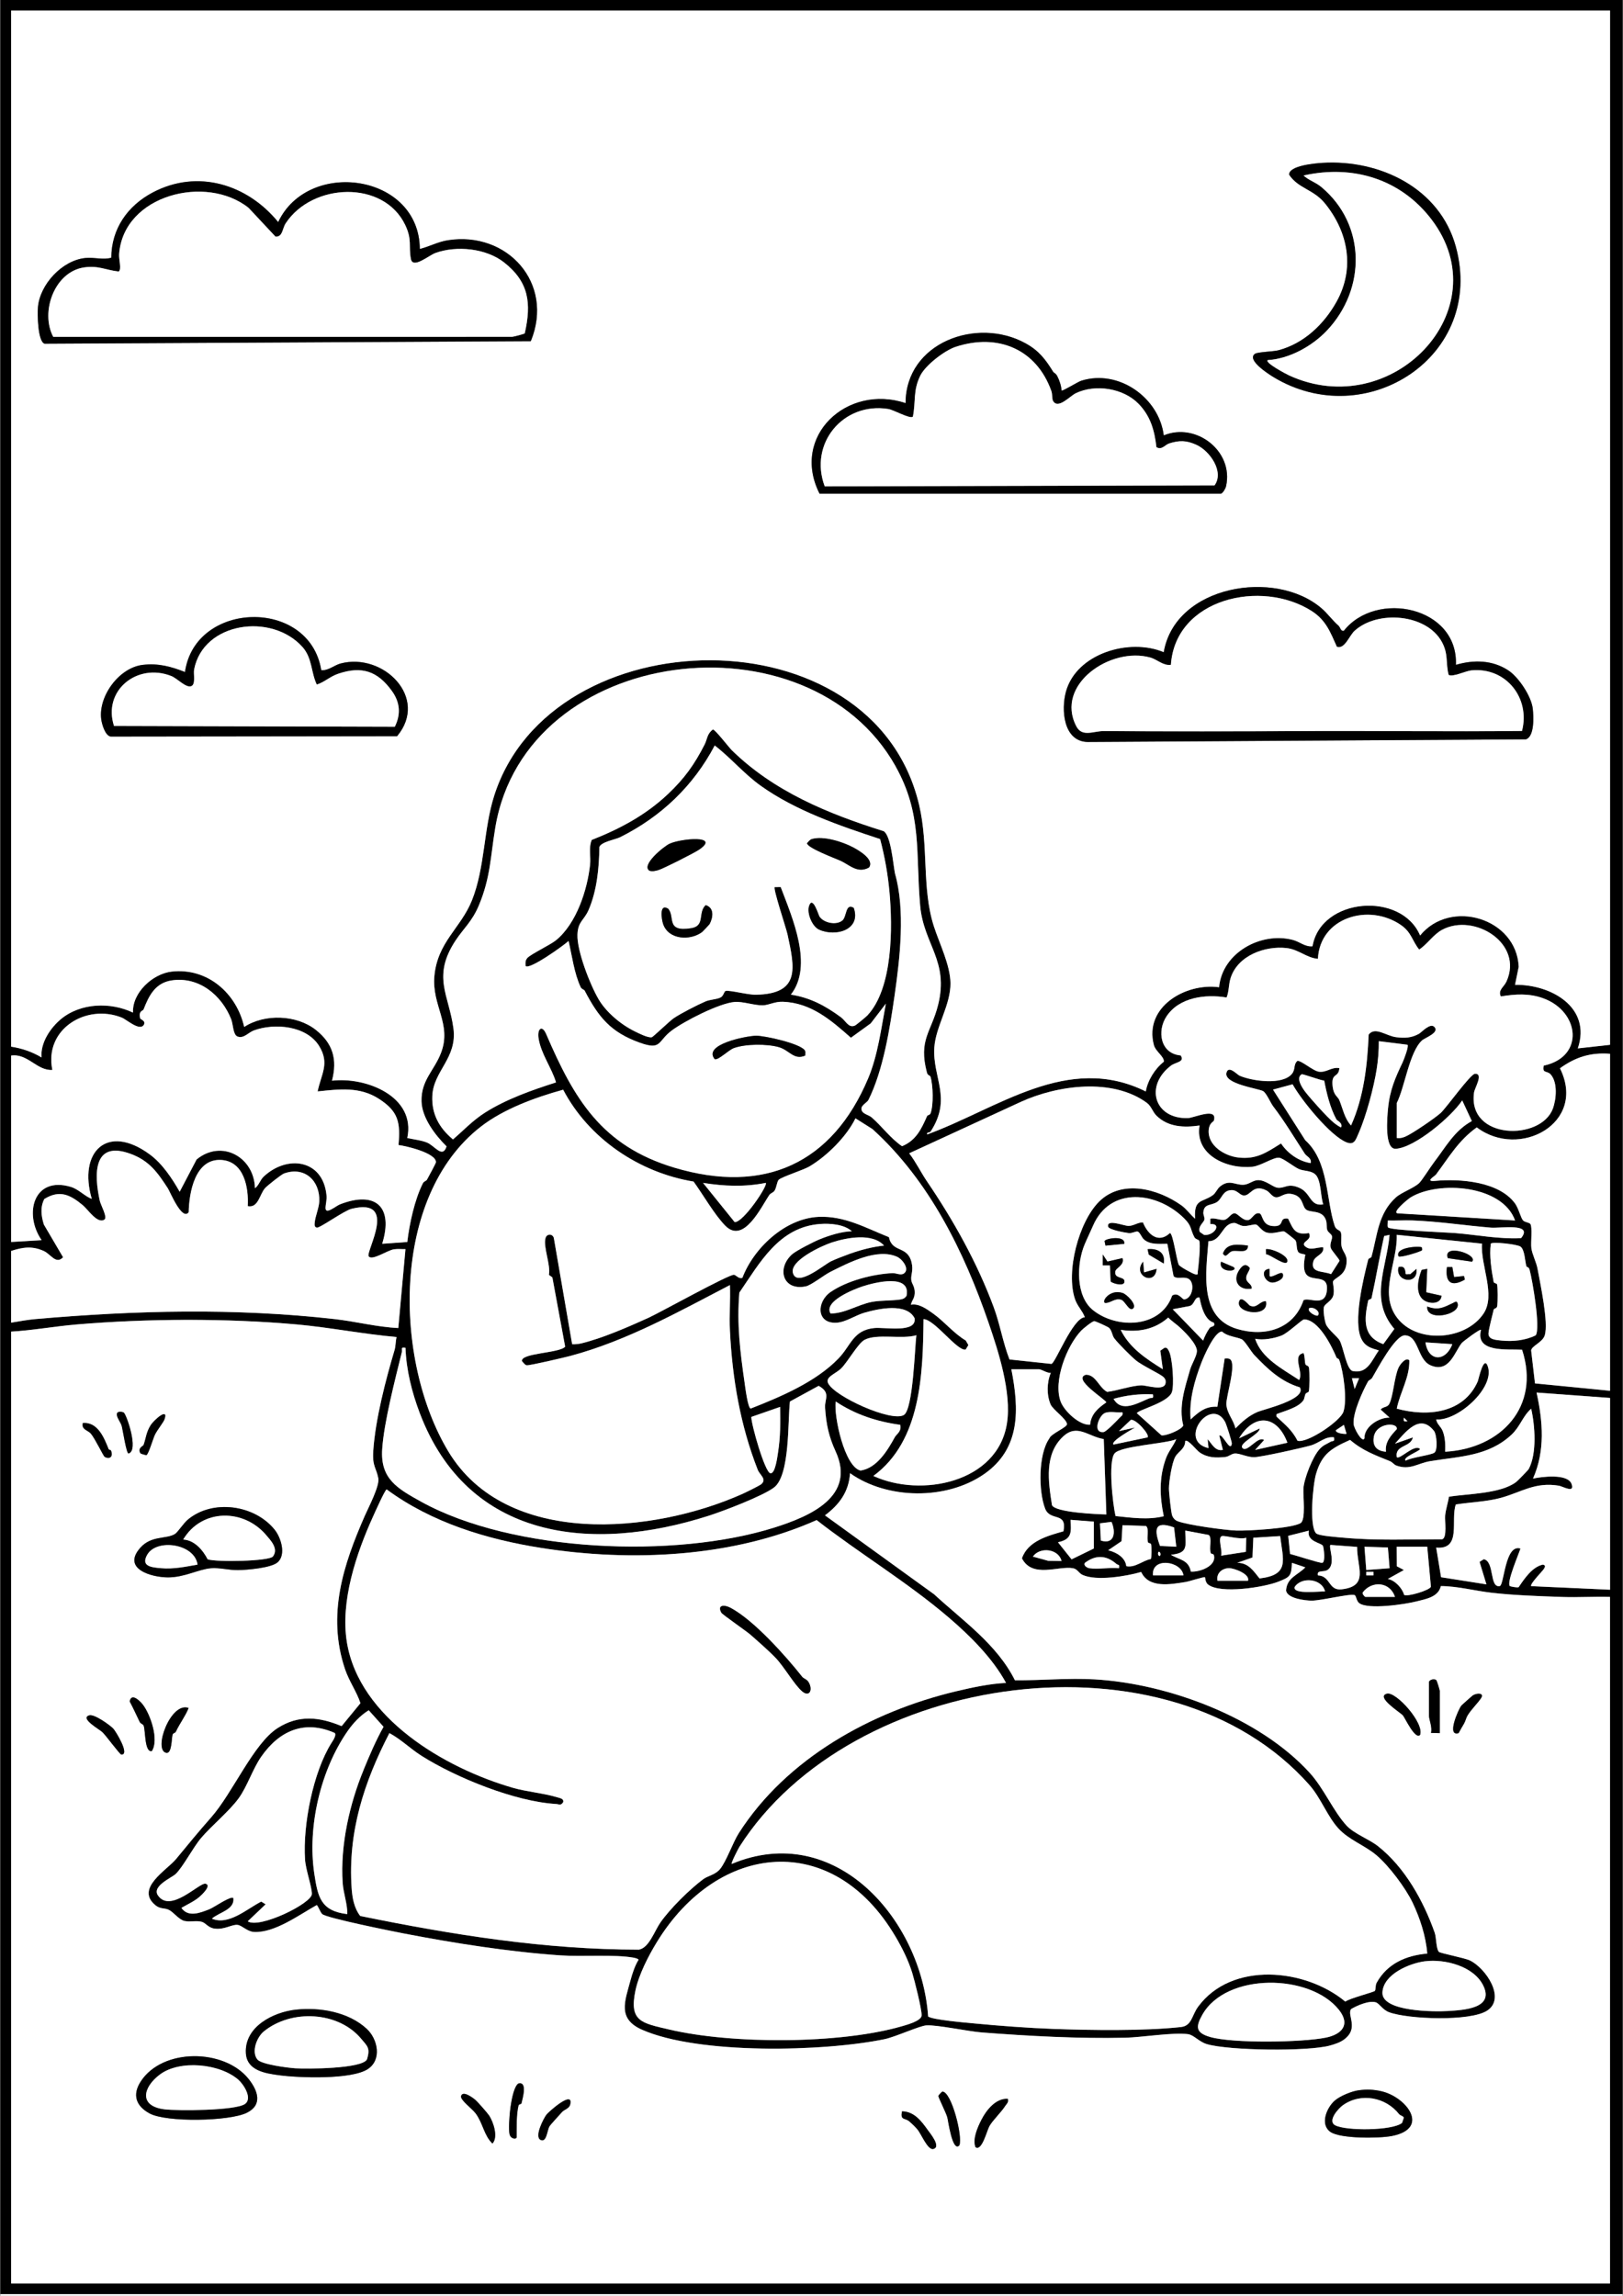 <?xml version="1.0" encoding="UTF-8"?>
<svg id="Camada_1" xmlns="http://www.w3.org/2000/svg" version="1.1" viewBox="0 0 595.28 841.89">
  <rect x="0" y="0" width="595.28" height="841.89" fill="#808080" stroke="none"/>
  <!-- Generator: Adobe Illustrator 29.0.0, SVG Export Plug-In . SVG Version: 2.1.0 Build 186)  -->
  <path d="M.14,841.29V-.06h595v841.34H.14ZM590.54,3.89H4.08v379.92c4,.6,7.69,1.89,11.17,3.94-.51-5.28,3.24-10.9,7.22-14.15,7.17-5.85,18.06-6.22,26.31-2.29-.33-7.3,7.24-14.27,14.21-15.04,13.25-1.47,23.84,8.12,26.57,20.3,7.52-4.91,19.21-4.48,26.23,1.04,6.31,4.97,8.02,10.84,5.98,18.67,12.57-1.47,30.85,5.83,27.61,21.03,2.23.48,5.17.81,7.23,1.66,2.85,1.17,5.71,5.99,7.18,1.4-4.25-4.18-9.03-10.51-9.19-16.51-.2-7.8,4.69-11.27,7.18-17.85,3.98-10.51-3.45-17.26-2.46-28.1,1.14-12.47,9.66-17.56,13.74-27.67,4.85-12.03,4.25-26.09,8.2-38.47,20.95-65.7,138.97-67.83,155.83,3.28,3.61,15.24.92,30.5,5.41,44.55,2.03,6.34,6.03,14.22,6.11,20.9.09,8.07-5.43,15.91-5.92,23.64-.71,11.11,6.6,18.49-1.32,30.75-.4.61-1.56.11-1.32,1.11,25.94-9.45,51.57-29.97,80.2-15.77.66-3.99,3.34-8.34,6.62-10.9.18-1.93-3.02-3.7-3.67-6.17-3.65-13.98,11.73-22.83,23.93-21.14,1.16-12.7,15.4-20.44,27.07-17.36,2.55.67,4.5,2.62,7.2,2.33,3.07-17.91,32.62-20.2,39.46-3.95,11.13-13.66,35.38-6.35,36.17,11.47l-1.35,6.62c13.15-.2,28.14,8.22,23.03,23.31l11.83-1.31V3.89ZM328.47,281.01c-31.91-56.87-135.51-44.72-146.8,22.36-1.82,10.79-1.71,18.32-6.09,28.75-2.42,5.77-5.58,8.35-8.48,12.74-8.74,13.25-2.44,19.98-.81,32.22,1.46,10.98-7.32,15.57-7.74,24.78-.31,6.68,2.56,11.8,7.58,15.98,3.95-3.4,7.24-6.96,11.73-9.82,7.78-4.96,17.29-8.29,26.06-11.09-1.5-5.17-5.59-10.59-6.41-16.24-.51-3.47,1.3-5,2.81-1.48,10.2,23.66,20.23,40.96,47,48.98,32.96,9.87,57.94-1.5,71.11-32.8,3.53-8.39,4.78-18.43,6.47-27.34l-5.56,7.25-7.26,5.25c-7.28-6.44-14.61-12.83-24.97-13.19-2.98-.11-5.03,1.21-7.3,1.3-2.92.11-7.42-1.48-10.38-1.23-5.67.47-18.38,6.98-23.09,10.49-5.23,3.9-3.59,7.35-11.69,4.45-10.76-3.85-15.17-9.43-20.22-19.08-.23-.44-1.11-.5-1.48-1.31-2.35-5.01-3.18-11.55-4.42-16.92-1.85,1.72-14.32,10.65-15.77,9.2-.07-1.16-.19-2,.65-2.96,1.26-1.42,8.44-4.8,10.55-6.54,7.48-6.15,11.43-18.38,12.45-27.65.33-3-.6-6.17.61-9.1,10.42-4.1,19.83-9.14,28-16.86,6.01-5.68,9.66-10.79,13.41-18.15.98-1.92.83-3.89,3.03-5.5.8-.04,5.85,6.54,6.89,7.56,15.41,15.15,35.34,23.34,55.73,29.73,2.68,1.56,3.49,12.07,4.15,15.46,3.86,13.41,1.86,30.98-.12,44.75-1.73,12.04-4.15,27.47-9.6,38.36-.46.92-2.52,1.87-2.57,3.13-.07,2,2.58,2.25,3.73,3.25,3.83,3.33,6.89,7.66,11.15,10.58,5.17-2.08,7.12-6.36,9.21-11.07.15-.35,1.01-.32,1.26-.97,1.13-3.01.93-10.32-.02-13.43-.15-.49-1.03-.45-1.3-1.48-3.21-12.13,1.6-14.87,4.1-24.91,4.02-16.15-5.33-22.12-6.59-36.34-1.71-19.29.88-33.45-9.03-51.11ZM322.81,307.7c-14.84-4.87-31.07-10.43-43.86-19.59-6.05-4.33-10.94-10.2-16.81-14.73-7.77,14.78-19.63,26.12-34.73,33.65-1.68.84-6.92,1.68-7.58,3.59-.09,7.66-.89,15.94-3.93,23.02-1.68,3.91-3.92,4.18-4.11,9.06-.23,5.98,4.67,18.51,7.8,23.81,2.84,4.79,8.22,9.25,13.26,11.72,1.41.69,4.79,2.41,6.18,2.14.52-.1,6.53-5.95,8.06-6.98,2.71-1.83,8.53-4.79,11.61-6.14,1.74-.76,4.37-.76,5.7-1.54,1.05-.61,1.14-2.2,1.78-2.33,1.6-.32,8.13,1.46,11.08,1.4,16.28-.35,14.3-9.61,11.57-22.14-.53-2.42-5.34-16.71-4.69-17.33l2.2-.02c4.26,11.27,12.07,28.83,3.72,39.45,7.11,1.09,12.66,4.09,18.35,8.28,1.86,1.37,2.76,4.04,5.12,3.08.45-.19,4.07-3.17,4.57-3.7,9.44-10.01,9.31-32.43,8.12-45.44-.6-6.55-1.75-12.91-3.42-19.26ZM512.3,404.51v12.82c1.15.15,2.05-.08,3.1-.51,2.45-1.01,10.95-6.81,13-8.69,2.19-2.01,10.92-14.33,12.59-14.37,3.21-.07-.11,5.1-.36,6.87-2.47,17.42,24.52,17.83,28.91,5.9,1.27-3.46,1.81-9.47-.76-12.47-1.34-1.57-3.24-.24-2.6-3.27,15.14-3.26,13.21-19.91-.28-24.74-5.16-1.85-10.14-1.51-15.46-.64-1.14-2.35,1.16-3.44,2.07-5.46,6.37-14.05-11.89-25.24-23.59-18.98-3.25,1.74-5.39,5.26-8.42,7.25-2.64-3.28-2.79-6.29-6.67-8.98-11.71-8.11-29.71-2.89-30.47,12.38-4.16-.34-7.07-3.46-11.5-3.95-8.03-.88-17.94,2.79-20.53,11.03-.77,2.47-.53,4.82-1.47,7.1-7.72-1.28-17.33-.13-22.01,6.89-3.63,5.43-2.24,13.74,5.16,14.35,1.69,2.42-1.84,2.45-3.52,3.72-9.74,7.4-6.2,19.57,6.13,19.27,2.27-.05,11.05-4.19,9.58.92-.13.45-1.72.81-1.9,3.51-.38,5.65,5.79,9.44,10.87,10.02,6.68.77,10.32-1.83,15.66-5.17,2.42,3.66,6.52,6.55,10.89,7.22.38-1.89-1.5-2.41-2.17-3.45-4.02-6.15-7.2-11.59-11.64-17.42-.92-1.21-2.34-4.6-3.56-5.47-1.4-1-14.69-2.58-13.52-6.84.77-2.81,3.88.72,4.79,1.12,4.59,2,15.87,3.6,19.26-.74,1.31-1.68.45-3.33,1.92-4.66,1.33-.36,5.69,3.63,7.93,3.94,2.82.38,4.67-1.84,7.5-1.3-.3,3.76-3.07,1.42-2.47,6.72.38,3.29,1.9,3.72,2.43,4.96,1.27,3.03,1.89,6.74,4.32,9.34,4.67-10.37,5.98-22.02,6.46-33.33,2.36-3.08,6.42.52,10.14.96,3.09.37,5.51.3,8.29-1.24,1.02-.56,4.12-4.15,5.68-2.53,2.02,2.1-3.49,3.98-4.56,4.97-4.63,4.24-6.28,17.13-9.25,22.96ZM4.08,387.09v68.36l11.18-.66c-6.65-9.62-2.94-23.61,10.69-19.55,2.86.85,5.01,3.37,7.72,4.43-5.06-17.18,5.54-27.9,21.27-16.32,4.59,3.38,8.18,8.79,10.96,13.69l6.21-11.85c9.16-7.53,21.13-.9,21.4,10.54,1.43-.97,1.85-3,3.25-4.3,8.62-8.02,21.59-6.21,22.97,6.67.22,2.05-.28,3.25-.33,4.82-.07,2.74,3.76-.68,5.32-1.28,13.13-5.09,19.63.97,15.46,14.47l9.2-.65c.81-6.71,2.67-15.46,5.72-21.53.38-.75,1.25-.87,1.49-1.31.52-.97,3.31-6.06,3.31-6.42.03-3.37-10.89-5.96-13.74-6.3.74-8.28.01-12.27-7.11-16.89s-14.55-3.59-22.55-2.77c1.3-6.35,4.51-10.25.55-16.65-4.62-7.47-16.31-8.49-23.92-5.72-2.02.73-3.74,3.13-6.04,2.23-1.63-.65-1.56-4.47-2.3-6.33-3.49-8.81-11.8-15.75-21.84-14.23-6.06.92-8.37,5.7-10.28,10.62-.26.68-1.93.35-1.25,3.35.06.28,2.27.9,1.29,2.38-1.55,2.33-6.29-2.03-8.07-2.73-13.05-5.17-28.53,4.23-25.44,19.2-5.64.38-9.02-6.14-15.12-5.26ZM516.24,383.15l-10.52-1.31c.04,3.34-.24,6.8-.75,10.1-1.04,6.76-3.86,17.31-6.63,23.61-1.09,2.49-1.57,4.51-4.43,3.4-5.9-2.3-16.63-15.54-19.81-21.3l-7.18,1.95,11.83,18.56c8.7,7.82,7.58,21.91,10.81,31.45.53,1.56,1.96,1.44,2.24,2.33.44,1.41-.09,3.35.25,5.03.55,2.69,2.51,3.14,1.68,7.22-.77,3.74-4.19,4.43-4.77,5.7-.27.59.68,3.29.03,5.34-.58,1.84-2.81,2.78-3.34,3.93-.49,1.07.21,5.33.71,6.52.76,1.84,4.13,4.49,4.92,5.77,1.44,2.32,2.56,10.9,4.9,11.36,5.46,1.07,6.94-3.93,9.54-7.57-2.79-.81-4.92-1.35-6.35-4.16-3.18-6.26.67-22.13,2.47-29.18.13-.52,1.06-.54,1.2-1.03,2.15-7.83,2.4-15.86,8.99-21.78,2.01-1.81,6.75-3.47,8.54-5.26,1.1-1.1,4.05-5.82,5.55-7.78,4.2-5.47,7.33-11.42,13.72-14.92l-3.53-7.57c-3.9,5.94-17.46,17.4-24.41,17.74-4.18.2-3.1-11.55-2.8-14.7.66-6.9,2.67-11.33,5.36-17.01.45-.96,2.34-5.86,1.79-6.4ZM590.54,386.44c-7.16-.56-12.67,1.2-18.38,5.31,10,20.1-14.86,33.51-30.51,21.68-6.72,4.77-10.23,10.99-14.98,17.31-.42.55-4.2,2.67-.31,2.3,9.03-.87,23.43.18,29.33,8.29,1.31,1.8,2.11,5.39,2.97,6.24.71.7,2.22.68,2.65,1.29.81,1.15.09,6.77.36,8.84.31,2.37,1.8,5.02,2.27,7.59,1,5.52,4.08,19.69,2.64,24.38-.8,2.6-4.79,3.87-4.99,5.54l1.41,12.1,27.54,2.7v-123.57ZM490.19,410.53c-2.3-4.23-3.61-9.54-4.48-14.26-1.33-.05-7.9-2.53-8.27-2.31-2.27,1.32.23,5.02,1.33,6.45,2.02,2.62,8.05,9.34,10.52,11.36.43.35,2.47,1.83,2.64,1.63.6-1.64-1.47-2.4-1.72-2.86ZM420.67,404.46c-12.68-9.29-32.8-6.5-46.23-.39l-40.97,18.87c2.49,3.22,4.29,7,6.56,10.34,9.69,14.24,18.41,29.82,24.44,46.09,2.32,6.24,3.36,12.96,5.79,19.17l15.36,1.63c1.43-.14,7.85-16.95,12.27-17.11-.87-2.39-2.71-4.02-3.59-6.58-3.47-10.1,1.36-28.42,8.83-35.83,8.36-8.3,21.68-4.69,30.22,1.4,1.81,1.29,3.27,3.41,4.99,4.87-.52-7.42,2.62-5.85,6.49-8.62,1.14-.82,1.55-2.31,2.7-3.22,3.39-2.71,5.44-.47,8.55-.6,1.94-.08,3.48-1.65,5.26-1.7,2.91-.09,5.46,2.61,7.33,2.79,2.74.26,3.68-1.83,7.94.05s3.77,6.89,8.73,6.05c-1.06-2.88-.69-9.17-3.03-11.09-1.73-1.42-4.19-1.07-5.99-1.9s-5.61-3.9-7.14-4.11c-2.03-.28-6.65,2.96-9.8,3.3-9.09.99-21.28-4.14-19.4-15.12-5.66.8-11.45.66-15.8-3.59-1.41-1.37-1.9-3.5-3.51-4.68ZM206.54,399.6c-10.13,2.8-21.77,7.02-30.14,13.52-33.12,25.69-31.99,85.7-12,119.03,21.24,35.42,75.1,30.33,107.93,15.66,1.16-.52,6.38-3.08,6.94-3.59,2.07-1.88-.57-3.3-1.35-5.28-6.37-16.27-9.31-33.31-10.18-50.95-.28-5.56.19-11.19-.01-16.75-18.88,9.81-37.75,20.42-58.5,25.97-2.07.55-15.13,3.62-16.04,3.44-.71-.14-1.23-.99-1.71-1.51-.68-3.01,13.89-2.92,15.82-5.32l-4.69-25.4-1.27-.93c.74-3.64-2.22-10.44-1.22-13.57.5-1.56,2.56-1.59,3.03.04l6.72,38.96c2.38.15,4.67-.63,6.93-1.3,6.45-1.91,14.94-5.6,21.15-8.43,4.17-1.91,29.58-16.04,31.3-15.73.81.14,1.74,1.61,3.05,1.12,4.2-11,15.71-21.81,27.95-22.36,9.54-.43,17.32,4.06,25.81,7.44,1.2,5.86,6.7,2.98,8.27,9.14.81,3.19-.34,4.62-.07,6.64.19,1.41,1.35,2.28,1.25,4.76-.08,2.1-1.04,2.5-1.38,4.25,2.9-.59,5.83,1.59,8.22,3.29,4.03,2.87,7.5,7.23,11.88,9.82l.97,1.68-1.02,1.65c-3.09.63-11.34-11.02-15.43-11.17-.23,19.96-.84,44.62-18.4,57.51,17.5,8.05,45.64,2.48,49-19.36,1.74-11.27-3.2-26.49-6.72-36.73-8.99-26.17-21.85-52.3-42.62-71.11l-6.23-3.94c-3.3,6.74-10.47,13.84-16.88,17.64-2.21,1.31-9.98,3.76-11.24,4.86-.65.56-.83,2.95-1.57,4.05-.48.72-1.45.89-1.89,1.54-3.01,4.43-9.38,18.11-16.11,11.34-3.99-4.01-8.27-11.56-11.69-16.24-20.01-3.3-38.43-15.77-47.84-33.7ZM4.08,458.74v26.29c2.84-.48,6.03-1.06,8.88-1.31,36.52-3.2,73.35-4.11,109.78,0,7.8.88,15.48,2.92,23.35,3.28l2.63-28.93c-1.39.03-2.83-.14-4.22.06-2.37.33-8.08,4.32-9.27,2.58s11.05-21.66-6.25-17.44c-2.79.68-11.74,7.19-12.79,6.92-.99-.26-.81-1.21-.74-1.99.19-2.13,1.56-5.29,1.66-7.65.31-7.47-5.29-12.93-12.91-10.23-.99.35-6.29,4.56-7.04,5.45-1.99,2.35-2.45,7.32-6.29,6.53.39-6.81-1.35-16.41-9.7-16.93-9.6-.6-11.82,11.9-11.95,19.16-2.44,3.32-6.8-7.45-7.65-8.76-3.78-5.83-6.8-10.12-13.65-12.64-13.81-5.08-13.46,7.49-11.31,17.22.33,1.52,2.95,6.09,1.68,6.9-2.59,1.65-6-3.71-7.9-5.28-4.62-3.83-8.48-5.77-14.13-2.28-1.55,3.01-1.15,6.24-.16,9.37l7.04,11.98c-2.55,2.79-4.5-1.08-6.96-2.23-4.26-1.99-7.78-1.48-12.09-.07ZM280.87,433.77c-7.77,1.55-15.22,1.24-23.01,0l11.6,14.38c3.16.2,12.31-13.51,11.41-14.39ZM478.93,443.46c-1.5-1.41-.88-4.87-5.26-5.63-2.8-.48-3.95,1.39-5.72,1.21-1.41-.14-2.15-1.84-3.46-2.5-4.99-2.52-5.76,2.08-8.35,1.84-1.66-.15-2.4-2.38-5.15-1.89-2.53.45-2.87,2.98-4.44,4.16-2.13,1.59-4.95.5-5.19,3.99-.06.84.53,1.77.41,2.5-.19,1.2-2.44,2.4-1.73,4.6l1.58,1.1c3.72.44,6.73-4.27,2.3-3.97v-1.97c1.66-.45,3.85.74,5.29.38,1.33-.33,2.33-2.38,3.59-2.38,1.14,0,2.74,2.52,4.73,2.53,1.71,0,2.4-3.02,4.43-2.49,1.24.4.85,4.25,4.63,4.63,5.13.53,1.99-3.25,5.85-2.7,1.92,3.92,2.52,6.15,7.65,5.29,1.34,2.65-2.72,3-1.67,4.62,2.11,2.18,4.34.43,6.92.64.37,2.71-3.1,2.97-3.66,5.23-1.07,4.25,3.55,3.34,6.52,4.58l3.12-4.88c-.06-.68-2.94-3.74-3.24-4.76-.49-1.7.75-3.16.45-4.32-.2-.78-1.41-1.28-1.73-2.25-.34-1.03-.06-2.34-.44-3.5-1.35-4.11-5.86-2.6-7.43-4.07ZM555.69,447.56c-4.64-13.05-28.13-14.71-38.36-8.43-.77.47-7.01,5.53-4.7,5.81l43.06,2.62ZM439.82,454.94c-.19-.32-1.35-.48-1.73-1.19-1.57-2.89-.87-4.05-3.68-6.86-9.88-9.88-27.24-12.05-33.54,2.65-.98,2.28-2.17,4.7-3.06,6.82-2.94,7.01-3.35,18.92,3.05,24.07,8.75,7.04,24.87,6.68,29.06-5.33,2.25-1.45,3.71,1.53,4.45,1.42,2.3-.34,3.28-3.39,2.86-5.46-.86-4.31-5.48-1.33-6.8-3.1l-2.29-11.84c-2.86-.02-6.25.45-8.59-1.6-.83-.73-1.51-2.71-2.31-2.89-.68-.15-2.05.7-3.2.57-1.3-.14-7.33-1.2-7.59-2.34-.71-3.02,5.92-.23,7.54-.29,1.86-.07,3.35-1.32,5.2-1.31,1.8,4.4,5.61,7.91,9.92,3.91,1.13.25,2.37,9.73,3.22,11.61.33.74,5.24,3.37,5.99,3.52,1.33.26.88-.2.99-.99.27-1.93,1.15-10.27.5-11.36ZM509.11,450.1c.63,1.06,21.65,1.84,24.55,2.08,8.05.65,16.13,2.28,24.23,1.87,4.65-5.71-7.54-3.56-11.07-3.85-9.54-.78-19.3-2.31-28.91-2.65-2.96-.1-5.95.12-8.91.03.11.77-.25,1.93.1,2.53ZM476.29,459.25c-.94-.98-.46-3.25-1.16-4.43-.13-.22-3.8-3.14-4.05-3.2-1.27-.3-3.8.99-6.31.41-2.02-.46-3.16-2.8-4.16-2.99-.84-.16-2.93.67-4.53.55-1.37-.1-2.55-1.1-3.28-1.11-4.66-.05-4.59,6.69-9.58,6.69-.87,11.45-3.63,27.98,10.55,32.18,10.15,3,20.72.06,24.32-10.55,1.96-1.22,7.78,2.66,8.54-3.33.85-6.67-5.61-3.1-7.68-6.37-1.15-1.82-.58-5.01-.2-7.02-.73-.24-1.95-.29-2.47-.83ZM312.43,451.5c-2.86-2.53-7.93-2.9-11.53-2.64-15.2,1.08-22.2,14.26-29.7,25.16-.99,11.54.32,21.93,1.9,32.92.24,1.66,1.18,9.34,2.24,9.61,10.99-4.32,23.85-9.74,32.19-18.35,4.63-4.78,5.33-10.38,13.14-11.18,3.8-.39,15.62,1.99,14.8-3.59-2.96-5.76-13.23-3.51-18.44-2.02-3.23.92-6.82,3.47-10.2,3.66-7.47.41-7.39-7.74-2.08-11.33,6.1-4.12,15.31-6.47,22.59-6.86,1.27-.07,3.04.95,4.21.13,2.24-1.58-.56-5.25-2.51-6.12-7.33-3.28-17.7,2.14-24.4,5.5-2.48,1.24-7.05,4.94-9.11,5.36-8.33,1.69-10.75-6.46-5.1-11.68,1.52-1.41,8.05-4.71,10.19-5.58,3.62-1.47,7.92-2.83,11.83-2.97ZM509.66,452.82l-1.98.44c-1.71,7.53-2.97,15.21-4.62,22.75-.11.51-1.14.43-1.25.95-1.49,6.92-2.02,13.22,5.56,15.94l4.05-5.58c-9.32-10.82-2.79-22.36-1.76-34.51ZM513.18,484.15c7.61,8.59,24.55,7.14,30.96-2.45,4.56-6.82-1.2-17.84-.57-25.63l-31.28-3.24c.41,10.2-7.23,22.17.89,31.33ZM324.26,456.76c-4.31-4.75-13.72-2.91-19.21-1.13-3.56,1.16-15.48,6.62-14.22,11.18,1.49,5.41,11.35-3,13.91-4.26,1.53-.75,5.31-2.21,7.04-2.82,4.1-1.44,8.15-2.5,12.48-2.98ZM559.87,464.44c-.58-1.87-.58-6.19-2.23-7.32-1.21-.83-10.31-1.88-10.85-1.04-.6,4.32.23,9.69,1.05,14.02.1.52,1.15.45,1.26.93.27,1.11.24,6.49.07,7.8-.15,1.17-1.19.87-1.32,1.44-.51,2.23-1.72,6.64-1.9,8.56-.23,2.45,2.78,2.56,4.82,2.77,4.1.42,8.8-.05,12.51-1.94,1.79-2.7-1.2-20.13-2.27-24.06-.27-1-1.09-1.01-1.14-1.16ZM304.62,481.67c5.26.01,9.8-3.15,15.02-4.22,3.44-.71,9.03-.4,11.39-1.1.64-.19,1.12-.63,1.47-1.18,1.63-8.18-11.44-4.95-16-3.48-3.38,1.09-14.55,5.56-11.88,9.98ZM439.97,475.83c-1.97-.39-1.69,2.65-3.76,3.13l-6.08,1.14,11.15,11.5c.52-1.48,1.45-3.33,2.36-4.58.6-.83,2.23-.3,1.59-1.98-3.41-.95-4.69-6.1-5.26-9.22ZM483.37,482.4c1.19-1.3-1.6-3.45-3.28-2.62-.65,1.35,2.83,3.11,3.28,2.62ZM431.81,485.96c-1.11-.93-2.32-1.75-3.33-2.8-4.93,4.37-11.1,5.52-17.43,4.5,3.22,6.65,9.4,10.67,15.45,14.45l-.93-6.81,1.59-1.09c.92-.12,1.14.48,1.52,1.12,1.36,2.35,2.1,12.9,1.09,15.31-1.59,3.78-12.17,6.29-12.8,7.58l9,8.1c1.58.37,7.58-2.1,8.02-3.61-1.75-6.99.62-13.82,2.51-20.46.56-1.97,2.34-4.8,2.5-6.65.24-2.76-5.13-7.93-7.19-9.65ZM490.23,497.91c-1.74-4.21-6.58-14-11.91-14.07-.8-.01-5.85,4.97-8.29,5.92-2.76,1.08-6.82,1.81-9.66,1.18,2.26,7.14,10.1,11.12,16.11,15.11,1.78-2.8-2.77-9.07,1.63-9.85.57,1.25.35,2.99.71,4.1.2.61,1.17.28,1.32,1.44.19,1.43.21,7.2-.08,8.45-.11.47-.99.5-1.23.99-.34.71-.35,1.72-.79,2.35-1.86,2.67-6.8,3.84-9.79,5.03-.18.91-.14.84.42,1.36,2.98,2.81,5.17,4.49,7.24,8.42,3.55,1.02,15.66-7.19,16.82-10.62,1.46-4.35.06-14.63-1.53-19.02-.18-.5-.9-.61-.97-.79ZM4.08,488.32v349.03h586.45v-251.75c-5.79-.17-11.65.23-17.45.02-8.85-.31-18.11-.63-26.17-1.57-6.09-.71-12.21-2.39-18.43-2.43-.92,4.04-5.44,4.74-8.95,5.63-4.22,1.08-17.81,3.09-21.01.62-1.1-.85-1.03-2.81-1.78-2.98-2.08-.47-12.23,2.1-15.67,2.07-2.41-.02-9.07-.82-9.36-3.76.31-4.72,4.29-5.56,7.06-8.45l-4.92-1.65c-.16,4.82-.69,5.23-4.95,6.9-5.25,2.07-21.32,4.62-25.82,1.04-1.06-.84-.99-2.57-1.13-2.67-.29-.22-5.7,1.54-7.11,1.76-5.53.89-13.52,2.38-16.27-3.68-5.43,1.57-16.37,3.4-21.48,1.09-1.44-.65-1.84-2.13-3.48-2.45-5.27-1.02-14.96,3.83-18.78-3.64,2.18-6.35,9.4-8.25,15.23-9.92,1.39-7.34-4.86-3.46-6.73-8.32-2.46-6.39-2.51-19.97,1.53-25.69.55-1.79,6.69-4.13,6.5-5.35-.3-1.94-5.19-5.25-6.01-7.15-1.5-3.48-1.4-8.11.07-11.58-1.23.17-3.51-1.32-4.28-1.32h-10.19c2.86,14.59,3.47,29.03-9.92,38.39-13.82,9.66-35.58,9.41-49.24-.27-.47,6.85-3.92,11.47-9.2,15.45l40.05,28.96c10.59,9.77,23,18.29,29.62,31.51,9.7.1,19.54-.9,29.26-.33,27.04,1.59,60.36,13.96,78.83,34.24,5.25,5.76,8.69,14.11,13.52,19.35,2.79,3.03,8.22,4.96,11.52,7.55,9.94,7.8,16.78,20.27,20.84,31.78.63,1.8.48,5.81,1.52,7,.43.49,9.4,2.22,11.33,3.13,5.81,2.75,13.43,13.93,6.34,18.46-6.25,3.99-28.82,3.16-35.9.57-2.44-.89-3.6-3.25-4.92-3.65-2.46-.74-6.88,1.18-9.08,2.5-1.48,2.39,3.03,7.06-2.6,11.19-1.47,1.07-3.35,1.67-5.08,2.15-7.96,2.23-37.16,1.89-45.22-.52-2.81-.84-4.74-3.35-6.87-3.64-5.43-.74-16.93,1.17-23.07,1.31-17.08.38-35.46-.63-52.57-1.94-5.08-.39-16.45-2.86-20.36-2.59-2.53.17-11.35,4.24-15.32,5.06-22.31,4.61-68.12,5.69-88.91-3.45-9.13-4.01-6.35-10.39-4.28-18.07.68-2.5,1.59-5.35,2.95-7.57.12-.36-1.32-.71-1.81-.8-6.9-1.27-18.92-.31-26.77-.84-18.82-1.29-39.15-4.49-57.67-8.07-4.18-.81-28.1-5.61-29.74-7.07-.77-.69-1.61-3.26-2.05-3.29-6.35,3.52-15.34,10.21-22.92,9.85-2.52-.12-4.4-2.36-6.02-2.59-2.11-.3-4.86,1.86-8.52,1.35-2.43-.34-3.16-2.09-4.73-2.5-2.01-.52-4.23.16-6.28-.3s-3.99-3.23-5.77-4.09c-1.61-.78-3.06-.17-4.9-1.68-7.53-6.17,4.17-12.84,7.57-16.95,4.48-5.42,8.15-9.93,12.84-15.24,7.99-9.05,15.53-27.09,24.41-32.78,7.74-4.95,15.3-4.12,23.47-.71l6.91-8.41c-1.4-4.26-4.16-8.02-5.67-12.51-6.69-19.95-.59-38.3,7.26-56.21,1.38-3.14,5.51-10.96,4.95-13.8-.78-3.95-2.22-4.31-1.84-10.01.77-11.65,4.64-26.33,7.82-37,.39-1.32.39-3.31.71-4.75-12.19-1.06-24.3-3.5-36.49-4.6-25.76-2.32-55.07-2.18-80.86,0-7.99.67-15.99,2.15-24,2.62ZM399.83,522.46c.31-3.86,2.97-6.17,5.94-8.18.03-.92-12.73-8.65-7.47-10.15,3.7-.01,4.72,4.7,7.79,6.29,3.67-.43,9.07-2.34,12.55-2.4,2.01-.04,8.59,2.33,8.89-.98.08-.89-.11-1.33-.7-1.97-1.08-1.17-7.77-4.18-10.21-6.22-2-1.67-6.23-5.94-7.83-7.94-.94-1.18-.86-2.85-1.98-3.94-.45-.44-4.91-2.44-5.42-2.49-.71-.06-4.15,2.76-4.83,3.48-5.35,5.63-10.32,18.51-7.54,26,1.29,3.48,6.88,8.8,10.81,8.5ZM543.2,487.67c-.39-.41-6.6,4.28-7.02,4.8-2.61,3.16-4.59,11.25-11.52,8.18-4.88-2.16-4.24-10.91-9.4-10.96-3.55-.03-10.07,12.37-11.96,15.56-.39.66-1.24.86-1.5,1.31-2.04,3.61-5.61,11.54-5.32,15.6.12,1.67,3.23,7.2,3.99,5.26-.18-4.18,5.31-7.69,9.21-7.56l-3.27-2.95c.86-1.16,2.43-.69,3.16-2.09,1.44-2.78,1.8-9.51,3.31-13.1.51-1.22,2.69-4.19,4.04-2.89.16,6.31-3.42,11.75-4.6,17.74,11.26,3.07,24.58,1.75,29.72-10.05.25-.57,2.22-10.09,3.72-5.28,2.45,7.84-11.14,19.91-18.97,19.29.29,1.85,1.74,2.48,2.45,4.44.87,2.37.93,4.9.83,7.39,20.39-1.13,35.04-16.45,28.21-37.4-5.36-.31-17.31,1.22-15.06-7.29ZM455.54,491.19c-2.1-.99-5.21-.99-7.36-2.88-2.74-.04-6.67,9.16-7.57,11.5-2.52,6.58-4.54,13.59-3.92,20.72,2.93-2.7,5.45-4.91,9.8-4.65l2.68-17.69c.7,0,1.36-.18,2.01.29,2.42,1.76-1.48,13.39-1.38,16.45.11,3.27,2.68,5.82,3.32,8.89,2.43-2.44,4.85-4.65,8.09-6.03,2.26-.97,18.25-4.64,15.52-9.02-6.95-2.1-11.86-6.77-16.72-11.88-1.06-1.11-3.48-5.21-4.48-5.68ZM336.1,489.64c-5.33,1.59-14.47-.72-19.01,1.69-2.38,1.27-6.18,8.12-8.58,10.48-2,1.97-5.86,3.12-4.79,5.38,2.32,4.94,23.28,14.39,27.79,11.7,3.4-2.03,4.02-24.92,4.59-29.26ZM532.68,492.92l-9.85-.66c1.04,7.14,7.38,7.22,9.85.66ZM148.72,494.24c-1.98-.32-1.06.48-1.33,1.59-2.45,9.98-6.55,25.67-7.2,35.55-.72,10.89,5.51,14.43,14.24,19.26,33.68,18.64,93.3,20.96,129.59,9.51,13.18-4.16,30.05-11.44,22.46-27.96-2.41-5.24-3.46-9.78-3.85-16.02-.2-3.14,2.2-5.45-2.36-7.99l-10.53,5.75c-.85,7,.12,27.11-5.89,31.57-4.24,3.15-18.42,8.57-23.87,10.31-43.11,13.82-88.36,8.8-106-37.6-2.9-7.62-4.97-15.84-5.25-24ZM498.49,505.41h-2.62s.99,3.94.99,3.94l1.64-3.94ZM590.54,512.64l-26.95-1.97c2.31,10.62,3.19,21.37-1.31,31.54,3.26-.7,12.7-1.91,14.14,1.96,1.33,3.6-3.25.89-4.61.66-8.76-1.47-13.78,2.35-21.23,4.42-5.2,1.44-11.26,1.61-16.61,2.45-2.04,5.69,2.28,16.65-7.2,15.83l1.79,10.85,16.63,2.62-2.51-8.24,1.54-.99c4.03.84,2.01,10.57,5.85,9.86,1.66-.31,1.9-15.6,7.61-13.77-.68,2.15-5.13,12.43-3.91,13.76.11.12,2.76.69,3.25.4,2.11-3.12,4.98-7.43,8.87-8.26,1.07.21.89.8.34,1.64-.51.78-5.28,5.62-4.6,6.25l28.92,1.32v-70.33ZM422.88,511.33c-4.89-.27-9.76.32-14.46,1.64,2.94,5.22,8.87,1.53,13.01-.16.98-.4,1.78.39,1.44-1.48ZM330.18,522.5c-8.59-1.19-16.43-3.75-23.66-8.55-.75,5.43,3.28,24.01,9.12,25.32,6.04-.92,9.89-7.4,12.6-12.32.55-1.01,2.53-2.03,1.94-4.45ZM286.13,515.93l-10.57,3.68c.03,2.98,4.96,20.17,6.96,20.64,1.84.44,2.62-6.25,2.85-7.66.89-5.6.87-10.99.76-16.65ZM560.71,538.7c3.04-5.76,2.29-15.92.89-22.11-3.15,2.78-4,6.52-7.22,9.53-8.5,7.95-19.17,7.95-29.75,9.69-4.65.77-7.47,3.45-12.48,1.62-.86-.31-1.42-1.23-2.33-1.6-5.43-2.2-10.07-3.87-14.64-7.8-6.78,3.04-10.34,5.06-12.5,12.51-1.14,3.94-2.54,19.05.03,21.73.93.97,8.09,1.44,10.2,1.63,11.95,1.11,24.06.57,36.06.57,1.9-.62.89-6.73,1.09-8.77.23-2.3,1.04-4.56,1.37-6.84,7.03-1.12,18.77-1.05,24.58-5.33.58-.43,4.48-4.41,4.7-4.83ZM411.7,517.9c-1.95.23-4.83-.53-6.58.32-2.14,1.04-4.5,7.37-.35,6.93.95-.1,4.92-4.21,5.92-5.3.58-.64,1.29-.79,1-1.95ZM447.21,526.44c1.17-.89,4.12,6.43,4.6,2.94.08-.58-2.01-7.14-2.49-8.01-5.28-9.48-17.55,7.03-6.05,9.66l-.33-3.28c1.59,1.76,2.82,4.55,5.59,3.93l-1.31-5.25ZM516.24,521.18l-1.31-1.31c-.19,1.37-.07,1.5,1.31,1.31ZM420.91,527.1c.95-.91-4.34-6.91-6.16-6.41l-4.35,4.12,5.9-1.32c-.68.42-9.2,5.11-7.88,6.24l12.49-2.63ZM472.19,529.07c-3.79-10.21-12.14-10.97-17.74-1.63l7.55-3.61c.23,2-8.05,5.46-6.25,7.21s5.73-4.71,7.88-2.96l-3.28,3.61,11.83-2.63ZM525.91,524.66c-5.26-6.61-10.46.65-14.26,4.74l6.57-2.3c-.74,3.69-6.66,2.71-5.91,7.22,1.07,1.11,6.44-4.97,8.54-2.96-.13.8-6.66,3.09-5.25,4.27,2.06-1.21,9.26-1.99,10.53-2.94s.88-6.67-.21-8.04ZM493.89,525.78l-.98-3.27-2.95,1.97c-.1,1.24,3.75,1.49,3.94,1.3ZM508.35,532.36c-.49-3.4,1.78-5.95,3.94-8.24.59-2.63-7.53-2.51-8.41,2.82-.56,3.42,1.19,5.19,4.47,5.42ZM405.79,555.36l-.96-27.64c-5.7-.93-9.73-5.72-14.85-.99-7.04,6.51-5.5,16.52-4.14,25.2,1.19,2.73,16.67,3.35,19.95,3.42ZM489.28,527.1c-3.3-.41-5.33,2.07-8.52,2.98s-18.03,4.24-20.74,4.3-5.27-1.49-7.2-1.34c-1.17.09-2.14,1.12-3.35,1.26-3.51.38-6.49.33-9.45-1.65-1.09-.73-4.3-4.95-5.3-4.23,0,2.95-2.61,3.89-3.68,5.86-1.22,2.24-2.28,8.94-2.3,11.56-.01,1.45.79,9.02,1.21,10.02.39.92,1.01,1.6,1.96,1.98,3.56,1.4,17.42,3.31,21.54,3.44,4.39.14,20.29-.78,23.56-2.72,2.04-1.21.87-9.92,1.06-12.74.25-3.65,3.39-11.68,5.95-14.43,1.42-1.53,2.36-1.7,3.96-2.64.84-.5,1.66.12,1.3-1.63ZM431.43,527.76c-3.81,1.7-20.52,2.44-22.67,5.26-2.35,3.09-.64,18.59.39,22.92,5.82.61,11.93,1.5,17.68.07-1.49-7.23-1.76-14.17.8-21.21.99-2.7,2.74-4.53,3.79-7.05ZM368.97,617.14c-4.91-9.06-13.18-17.28-21.03-23.99-15.12-12.93-32.72-23.47-48.43-35.71-30.69,13.68-67.97,15.42-100.96,10.22-20.09-3.17-40.3-9.33-56.74-21.47-.56,0-4.45,8.74-5.04,10.04-6.07,13.39-12,30.95-9.56,45.95,4.53,27.85,35.94,46.24,60.94,53.44,5.01,1.44,11.53,2.01,16.24,3.48.86.27,2.45.45,2.18,1.75-.93,1.44-1.49.76-2.62.7-15-.86-36.74-9.67-49.4-17.69-4.08-2.58-7.47-6.02-11.74-8.3-9.29,17.91-15.28,36.28-13.85,56.89.25,3.58.91,7.26,3.14,10.16,33.66,6.89,67.8,12.36,102.24,12.35,3.7-.67,5.67-6.79,7.85-9.93,3.54-5.09,10.63-12.08,15.68-15.88,1.68-1.26,4.46-1.64,6.17-3.69,2.35-2.82,4.72-9.78,6.94-13.26,17.47-27.31,48.51-44.58,79.67-51.98,5.97-1.42,12.19-2.77,18.3-3.07ZM401.19,557.99l-8.55-.66c.31,4.6.5,7.18-4.61,8.22l4.99,6.27,8.16-3.98v-9.86ZM407.67,558.09l-4.22.52.32,6.33c5.04,1.56,5.55-3.15,3.9-6.85ZM421.12,565.7c-.74-1.61.52-5.17-.83-6.11l-8.59-.29-.35,5.87-4.9,3.33c2.96.71,6.26,2.59,6.65,5.83,3.3.66,5.91-2.06,9.03-2.63.24-.38.25-4.64.07-5.37-.11-.47-1.01-.46-1.09-.63ZM430.62,560.12c-7.33-2.64-7.35.85-5.15,6.79l5.96.29-.81-7.08ZM444.14,569.64c-.8-1.73.57-5.81-.83-6.77l-8.58-1.6c.03,5.57,1.38,8.24-5.26,8.87,3.07,1.89,6.51,1.8,7.31,6.17,3.24.25,9.55-2.06,8.45-6.04-.13-.48-1.01-.46-1.08-.64ZM480.05,561.31l-7.57,1.9.68,6.64c1.75.41,11.03,3.46,11.82,3.26,1.21-.3.59-5.21.27-6.15-.4-1.2-6.08-1.49-5.21-5.64ZM457.07,563.9c-2.08.81-7.61-.85-8.84-.61-1.78.34.31,5.6-.36,7.19l9.11-1.41.1-5.17ZM469.53,563.29l-9.83.61-.32,7.24-5.59,1.96c4.07-.04,5.91,2.93,8.18,5.73,11.13-1.32,8.64-6.63,7.56-15.54ZM497.76,567.26l-9.8-.73c-.78.8,2.15,7.02-1.03,9.15-1.49,1-4.04-.12-3.57,2.01,4.75.21,3.79,5.66,8.69,5.12,10.25-1.14,5.6-8.2,5.7-15.56ZM509.67,575.08l-.62-7.6-8.59-.28.65,8.54,8.55-.66ZM523.48,567.19h-11.18s.04,7.18.04,7.18l2.59,1.37-5.91,3.28c2.59.44,5.34,3.41,5.99,5.84,1.19.79,9.53-1.73,9.82-3.02l-1.34-14.65ZM389.35,572.45c-1.11-4.55-7.95-5.31-10.51-1.63l5.66,1.55,4.85.08ZM425.51,570.48c.47-.92-.42-1.75-.64-1.31-.47.92.42,1.75.64,1.31ZM399.54,575.08c3.23.5,7.48-.36,10.85,0,.4-1.54-.38-1.11-.84-1.51-3.8-3.33-7.66-3.45-11.64-.45-.64.98.87,1.84,1.63,1.96ZM422.88,577.71h11.18c-.64-5.26-11.79-6.92-11.18,0ZM457.73,579.68c.83-2.49-5.16-4.64-6.92-4.62-2.61.02-4.8,1.91-4.26,4.62h11.18ZM503.75,576.4h-2.62v1.31h2.62v-1.31ZM486,583.62c-1.12-4.77-8.68-5.55-11.17-1.62-.63,2.86,9.66,1.43,11.17,1.62ZM511.64,585.6c-1.81-5.59-8.48-6.06-11.83-1.63-.25.56.78,1.63.98,1.63h10.85ZM491.01,670.63c-4.13-4.46-6.53-11.27-10.66-15.96-51.64-58.56-168.19-41.71-209.1,22.52-.45.71-3.18,6.02-2.87,6.33,38.08-15.96,69.6,20.5,72.05,55.95,1.75,1.25,13.92,2.25,17.04,2.55,9.15.88,19.74,1.67,28.9,2,13.79.5,33.18.79,46.72-.68,4.11-.45,3.98-4.22,6.35-7.45,12.3-16.73,39.32-14.1,54-1.88,1.43-1.18,10.52-3.48,10.85-3.95.35-.5.11-2.01.64-2.96,3.91-7.07,10.8-10.02,18.56-10.71-.5-6.37-2.63-12.9-5.36-18.64-2.56-5.38-8.77-13.66-13.38-17.51-4.29-3.57-9.95-5.54-13.73-9.61ZM133.33,649.1c2.22-5.38,4.5-10.77,7.35-15.86l-5.43-6.06c-3.14,1.94-5.74,4.74-7.84,7.77-9.81,14.17-14.7,34.9-12.13,52.11,1.29,8.64,2.37,13.71,12.09,14.87.12-3.65-1.42-7.58-1.68-11.46-.94-13.86,2.56-29.01,7.65-41.36ZM121.51,639.25c.52-.84,1.94-2.79,1.3-3.73-11.18-4.97-20.38-.8-26.96,8.63-3.17,4.53-5.13,10.91-8.26,15.23-3.49,4.84-9.96,10.08-13.82,14.63-3.02,3.56-6.72,10.78-9.41,13.27-1.44,1.33-8.75,4.41-6.43,7.79,4.59,6.71,15.26-4.85,17.47-4.29,2.38.6-1.45,4.16-2.31,4.89-1.9,1.6-4.42,2.74-6.55,3.98,2.52,3.6,6.89,1.81,10.31.46,1.73-.68,7.8-5.01,8.75-4.07.55,4.29-5.33,5.24-7.88,7.56,6.16,2.58,12.77-3.55,18.09-6.26l1.62.99-6.56,6.24c4.32,2.83,23.51-6.57,23.52-10.04.01-2.64-2.26-8.83-2.51-12.6-.85-12.69,2.99-32.04,9.63-42.67ZM328.48,710.22c-23.02-39.13-65.1-34.73-87.59,2.04-3.1,5.08-6.63,11.96-7.84,17.8-2.33,11.28,2.34,11.81,12.41,14.18,23.02,5.41,62.68,5.38,85.38-1.21,1.74-.51,7.05-1.92,7.19-3.89.15-2.12-2.61-13-3.43-15.65-1.47-4.75-3.72-9.2-6.11-13.27ZM522.67,719.22c-5.69.71-15.22,4.71-15.63,11.37-.43,7.19,19.13,7.17,24.01,6.88,6.06-.37,16.89-1,13.05-9.16-3.41-7.26-14.07-10.01-21.44-9.08ZM491.05,736.98c-10.57-13.24-41.22-13.72-50.04,1.81-2.56,4.51-2.46,6.67,2.87,8.2,8.33,2.39,33.67,2,42.38.23,5.82-1.18,9.22-4.69,4.79-10.24Z"/>
  <rect x=".14" y="841.29" width="595" height=".66" fill="#fff"/>
  <path d="M590.54,3.89v379.26l-11.83,1.31c5.11-15.09-9.88-23.52-23.03-23.31l1.35-6.62c-.79-17.82-25.04-25.13-36.17-11.47-6.84-16.25-36.39-13.96-39.46,3.95-2.7.29-4.65-1.66-7.2-2.33-11.67-3.08-25.92,4.66-27.07,17.36-12.2-1.69-27.58,7.16-23.93,21.14.65,2.48,3.85,4.25,3.67,6.17-3.28,2.55-5.96,6.91-6.62,10.9-28.63-14.2-54.26,6.31-80.2,15.77-.24-1,.92-.5,1.32-1.11,7.92-12.26.61-19.64,1.32-30.75.49-7.73,6.02-15.57,5.92-23.64-.08-6.68-4.08-14.56-6.11-20.9-4.49-14.05-1.8-29.31-5.41-44.55-16.86-71.11-134.87-68.98-155.83-3.28-3.95,12.38-3.35,26.44-8.2,38.47-4.08,10.11-12.6,15.2-13.74,27.67-.99,10.83,6.44,17.59,2.46,28.1-2.49,6.58-7.38,10.05-7.18,17.85.16,6,4.94,12.33,9.19,16.51-1.48,4.58-4.33-.23-7.18-1.4-2.06-.85-5-1.17-7.23-1.66,3.25-15.2-15.04-22.5-27.61-21.03,2.04-7.83.33-13.7-5.98-18.67-7.02-5.52-18.71-5.95-26.23-1.04-2.72-12.19-13.32-21.78-26.57-20.3-6.97.78-14.54,7.74-14.21,15.04-8.25-3.93-19.14-3.57-26.31,2.29-3.98,3.25-7.73,8.87-7.22,14.15-3.48-2.05-7.17-3.34-11.17-3.94V3.89h586.45ZM490.24,110.66c-4.59,8.23-11.94,15.32-21.33,17.79-1.88.49-7.58.61-8.58,1.28-3.31,2.2,5.03,7.5,6.67,8.5,33.92,20.67,77.99-7.59,66.94-47.86-5.88-21.4-27.87-31.96-48.96-30.64-2.49.15-12.19.96-12.16,4.3,3.31,5.07,8.93,5.33,13.16,10.53,8.58,10.57,11.05,23.89,4.26,36.1ZM102.03,81.45c-11.34-13.9-29.61-19.54-46.02-10.86-9.19,4.86-15.13,13.27-15.19,23.92-2.95.87-6.15-.22-9.45.1-8.52.81-16.73,9.66-17.45,18.04-.21,2.48-.11,12.55,2.43,13.39l178.34-.93c8.72-21.28-8.63-40.43-30.44-37-3.63.57-6.76,2.31-10.27,3.2-.21-27.6-40.92-33.25-51.95-9.86ZM386.32,136.42c-2.88-4.66-5.24-7.81-10.19-10.53-17.83-9.81-43.96-.28-43.98,21.95-21.42-7.16-42.24,12.05-31.56,33.2h147.28c.78-.38,1.64-1.92,1.83-2.78,2.83-12.85-11.06-23.5-22.86-18.59-1.72-13.83-16.55-24.36-30.25-20.05-1.26.4-6.88,3.93-7.23,3.61-.13-1.79-.77-3.75-1.6-5.33-.55-1.04-1.27-1.2-1.44-1.48ZM491.03,229.58c-2.42-2.11-4-4.48-6.34-6.49-16.93-14.59-53.69-8.49-57.87,16.12-12.55-5.3-31.99.42-35.86,14.43-1.81,6.57-1,18.22,7.89,18.46l160.81-.97c3.2-1.07,2.81-8.32,2.52-11.14-.46-4.51-5.11-11.56-8.92-14.09-5.84-3.88-12.76-4-19.28-2.08.84-21.34-29.23-27.52-41.1-12.49-1.16.28-1.29-1.23-1.87-1.73ZM117.83,245.78c-4.27-26.63-46.3-25.56-49.98.66-5.18-2.03-9.76-3.28-15.45-2.63-8.68.99-16.33,11.4-15.28,19.87.23,1.86,1.42,6.05,3.45,6.42l105.07-.13c11.79-14.11-5.07-30.79-20.74-26.65-2.27.6-4.42,2.66-7.07,2.46Z" fill="#fff"/>
  <path d="M4.08,488.32c8.01-.47,16.02-1.95,24-2.62,25.79-2.18,55.1-2.32,80.86,0,12.19,1.1,24.3,3.54,36.49,4.6-.32,1.44-.32,3.43-.71,4.75-3.18,10.67-7.05,25.35-7.82,37-.38,5.7,1.06,6.06,1.84,10.01.56,2.85-3.57,10.66-4.95,13.8-7.85,17.91-13.96,36.26-7.26,56.21,1.51,4.49,4.27,8.25,5.67,12.51l-6.91,8.41c-8.17-3.41-15.73-4.24-23.47.71-8.89,5.69-16.42,23.73-24.41,32.78-4.69,5.32-8.37,9.82-12.84,15.24-3.4,4.12-15.1,10.78-7.57,16.95,1.84,1.51,3.28.9,4.9,1.68,1.78.86,3.7,3.63,5.77,4.09s4.27-.23,6.28.3c1.57.41,2.3,2.16,4.73,2.5,3.66.51,6.41-1.65,8.52-1.35,1.62.23,3.5,2.47,6.02,2.59,7.59.36,16.57-6.34,22.92-9.85.44.03,1.28,2.61,2.05,3.29,1.64,1.46,25.56,6.26,29.74,7.07,18.52,3.58,38.85,6.78,57.67,8.07,7.85.54,19.87-.42,26.77.84.49.09,1.93.44,1.81.8-1.36,2.22-2.28,5.07-2.95,7.57-2.07,7.68-4.85,14.06,4.28,18.07,20.8,9.14,66.6,8.06,88.91,3.45,3.97-.82,12.79-4.88,15.32-5.06,3.91-.27,15.28,2.2,20.36,2.59,17.11,1.31,35.49,2.32,52.57,1.94,6.14-.14,17.64-2.05,23.07-1.31,2.13.29,4.06,2.8,6.87,3.64,8.06,2.41,37.26,2.75,45.22.52,1.73-.49,3.61-1.08,5.08-2.15,5.64-4.13,1.13-8.8,2.6-11.19,2.21-1.32,6.62-3.23,9.08-2.5,1.32.4,2.48,2.76,4.92,3.65,7.08,2.58,29.65,3.42,35.9-.57,7.08-4.53-.53-15.71-6.34-18.46-1.93-.91-10.89-2.64-11.33-3.13-1.04-1.19-.89-5.2-1.52-7-4.05-11.5-10.89-23.97-20.84-31.78-3.29-2.59-8.73-4.51-11.52-7.55-4.83-5.24-8.27-13.59-13.52-19.35-18.47-20.28-51.8-32.65-78.83-34.24-9.71-.57-19.56.43-29.26.33-6.62-13.22-19.03-21.74-29.62-31.51l-40.05-28.96c5.28-3.98,8.73-8.6,9.2-15.45,13.67,9.68,35.43,9.93,49.24.27,13.39-9.36,12.78-23.81,9.92-38.39h10.19c.77,0,3.05,1.49,4.28,1.32-1.47,3.47-1.57,8.1-.07,11.58.82,1.9,5.71,5.21,6.01,7.15.19,1.22-5.96,3.56-6.5,5.35-4.04,5.73-4,19.31-1.53,25.69,1.87,4.86,8.13.98,6.73,8.32-5.82,1.68-13.04,3.58-15.23,9.92,3.83,7.47,13.52,2.61,18.78,3.64,1.63.32,2.04,1.8,3.48,2.45,5.11,2.31,16.05.49,21.48-1.09,2.75,6.06,10.74,4.56,16.27,3.68,1.41-.23,6.82-1.99,7.11-1.76.14.11.07,1.83,1.13,2.67,4.51,3.58,20.57,1.03,25.82-1.04,4.26-1.68,4.79-2.09,4.95-6.9l4.92,1.65c-2.77,2.89-6.75,3.73-7.06,8.45.29,2.95,6.96,3.75,9.36,3.76,3.44.02,13.6-2.55,15.67-2.07.75.17.68,2.13,1.78,2.98,3.21,2.47,16.79.46,21.01-.62,3.51-.9,8.02-1.59,8.95-5.63,6.22.04,12.34,1.72,18.43,2.43,8.06.95,17.32,1.26,26.17,1.57,5.8.2,11.65-.2,17.45-.02v251.75H4.08v-349.03ZM45.39,518.01c-.62-.38-2.75-.68-2.53.87.2,1.41,1.41,2.68,1.8,4.12s1.67,10.02,2.48,10c3.87-1.05-.8-14.41-1.76-14.99ZM51.51,532.92c.13.2,1.66.61,2.15.71.74-.15,2.43-5.99,3.11-7.43.85-1.78,3.14-4.58,3.53-5.68,1.63-4.57-3.79.13-5.07,2.17-1.62,2.59-1.66,4.64-2.56,7.18-.15.42-2.36,1.17-1.17,3.05ZM39.85,531.46c-1.64-4.1-3.96-10.09-9.47-9.61-.57,2.48,1.84,2.55,2.98,3.91,1.56,1.87,4.59,8.21,5.01,8.46,1.85,1.09,3.29-.08,2.31-2.33-.08-.18-.76-.24-.83-.43ZM101.84,572.9c3.15-2.82,1.24-9.02-1.11-11.95-7.36-9.16-22.81-11.31-31.9-3.63-1.52,1.28-3.64,4.58-4.65,5.21-3.2,1.98-8.64.46-12.71,5.04-6.88,7.76,3.96,10.84,10.14,10.86s11.14-2.97,15.79-3.36c3.05-.25,6.49.73,9.89.69s12.25-.8,14.55-2.87ZM528.08,635.55v-15.45c0-.3-1.06-3.81-1.28-3.98-.98-.74-2.66.07-2.66.69v12.49c0,1.21,1.29,4.24.72,6.18l3.23.07ZM520.84,636.21c1.62-4.35-8.86-15.97-12.14-15.11-4.31,1.13,4.98,6.92,5.85,7.93.79.91,4.48,9.03,6.29,7.18ZM537,632c.55-.96.7-2.03,1.3-2.99,1.46-2.35,3.6-4.32,4.91-6.28s-1.38-1.98-3-1.02c-.25.15-4.08,3.58-4.25,3.81-1.12,1.49-5.48,11.4-.97,10.02.64-1.22,1.34-2.38,2.02-3.55ZM52.5,625.26c-.96-1.29-4.32-4.77-4.93-1.32,1.31,2.46,2.46,4.99,3.67,7.5.34.71,1.2.74,1.44,1.35.72,1.78.28,9.92,3,9.34,2.67-4.09-.47-13.23-3.18-16.87ZM69.17,626.35c-6.56-2.45-13.08,15.39-8.21,16.43,2.14.45,1.93-5.46,2.35-6.71.18-.56.97-.56,1.19-1.04,1.53-3.27,3.37-5.48,4.67-8.67ZM32.76,629.03c-3.62,1.08,3.74,5.13,4.84,6.2,1.3,1.25,6.37,8.18,6.91,8.2,3.28.13-2.12-8.64-2.96-9.51-1.33-1.38-6.99-5.42-8.79-4.88ZM108.48,736.97c-8.19.89-18.81,6.21-18.3,15.88.34,6.48,7.14,7.47,12.27,8.16,7.33.98,26.46,1.65,32.43-2.25,5.26-3.43,3.66-10.99-.33-14.72-6.68-6.24-17.23-8.04-26.07-7.07ZM51.64,763.27c-3.25,5-1.69,9.1,3.26,11.76,6.18,3.32,29.14,2.88,35.55-.22,5.94-2.87,4.19-8.08.75-12.41-8.87-11.16-31.55-11.45-39.56.87ZM191.22,771.41c.48-1.98,2.3-8.23-1.1-7.37-2.73,1.79-3.84,15.26-3.27,18.42.36,1.99,2.53,2.12,2.63,1.31.04-3.69-.16-8.09.69-11.67.12-.49,1-.52,1.04-.69ZM498.33,766.53c-2.56.35-6.77,2.07-8.73,3.76-3.01,2.6-5.55,8.75-1.62,11.5,3.65,2.55,17.96,2.39,22.52,1.5,14.18-2.77,5.42-14.19-3.69-16.37-2.88-.69-5.54-.79-8.47-.39ZM351.87,786.73c1.34-3.06-2.89-19.8-6.24-19.7-.12,0-1.41,1.25-1.45,1.62-.04.42,2.77,6.07,3.26,7.73.31,1.06,1.86,13.04,4.43,10.36ZM179.39,775.78c-.62-.93-4.16-4.97-5.08-5.76-.82-.7-4.62-3.6-5.2-1.36-.37,1.42,4.13,4.65,5.41,6.41,2.71,3.75,2.93,7.88,6.09,10.98,2.23-2.38.33-7.95-1.22-10.28ZM206.15,774.48c.71-.83,2.59-1.27,2.95-2.65,1.49-5.69-7.92,2.58-8.75,3.74-1.01,1.42-4.53,8.1-1.99,9.18,2.17.92,2.32-3.69,3.18-5.03.58-.9,3.56-4.02,4.61-5.25ZM369.63,769.65c-4.42-.19-7.82,4.13-9.67,7.74-1.4,2.73-3.3,7.05-2.15,10,2.34,1.57,4.11-5.98,5.07-7.71,1.2-2.16,4.43-5.21,5.79-7.39.54-.86,1.33-1.25.97-2.64ZM340.33,781.19c-2.35-3.28-4.95-6.86-9.48-6.95-.71,3.4,1.03,2.33,2.59,3.63.99.83,2.16,1.95,3,2.93,1.54,1.81,3.79,7.72,5.87,7.23,3-.7-1.23-5.79-1.98-6.84Z" fill="#fff"/>
  <path d="M368.97,617.14c-6.11.31-12.33,1.66-18.3,3.07-31.16,7.41-62.2,24.67-79.67,51.98-2.23,3.48-4.59,10.44-6.94,13.26-1.71,2.05-4.49,2.43-6.17,3.69-5.05,3.79-12.13,10.79-15.68,15.88-2.18,3.14-4.15,9.25-7.85,9.93-34.44,0-68.59-5.47-102.24-12.35-2.23-2.89-2.89-6.58-3.14-10.16-1.43-20.61,4.56-38.97,13.85-56.89,4.26,2.28,7.66,5.71,11.74,8.3,12.66,8.03,34.4,16.84,49.4,17.69,1.12.06,1.69.74,2.62-.7.27-1.3-1.32-1.48-2.18-1.75-4.71-1.47-11.23-2.04-16.24-3.48-25-7.21-56.41-25.6-60.94-53.44-2.44-15,3.49-32.56,9.56-45.95.59-1.31,4.48-10.04,5.04-10.04,16.44,12.14,36.64,18.31,56.74,21.47,32.99,5.2,70.27,3.46,100.96-10.22,15.71,12.24,33.31,22.78,48.43,35.71,7.84,6.71,16.12,14.93,21.03,23.99ZM294.25,614.95c-6.07-7.68-17.75-20.78-26.28-25.32-2.35-1.25-4.95-1.1-3.38,1.75.37.68,9.12,6.69,10.68,8.05,2.67,2.34,6.89,6.04,9.24,8.51,3.17,3.32,6.88,9.88,9.72,12.29,2.63,2.24,4.02-.52,2.36-3.33-.66-1.12-1.83-1.31-2.33-1.94Z" fill="#fff"/>
  <path d="M491.01,670.63c3.77,4.07,9.44,6.04,13.73,9.61,4.62,3.85,10.82,12.13,13.38,17.51,2.73,5.74,4.85,12.27,5.36,18.64-7.76.69-14.65,3.64-18.56,10.71-.52.94-.29,2.46-.64,2.96s-9.43,2.77-10.85,3.95c-14.68-12.21-41.7-14.85-54,1.88-2.37,3.22-2.24,7-6.35,7.45-13.53,1.47-32.92,1.18-46.72.68-9.15-.33-19.75-1.13-28.9-2-3.11-.3-15.29-1.3-17.04-2.55-2.45-35.44-33.97-71.91-72.05-55.95-.32-.31,2.41-5.62,2.87-6.33,40.91-64.23,157.45-81.09,209.1-22.52,4.13,4.69,6.53,11.5,10.66,15.96Z" fill="#fff"/>
  <path d="M206.54,399.6c9.42,17.93,27.84,30.4,47.84,33.7,3.42,4.68,7.7,12.23,11.69,16.24,6.73,6.76,13.09-6.91,16.11-11.34.44-.65,1.41-.82,1.89-1.54.74-1.1.92-3.49,1.57-4.05,1.26-1.1,9.03-3.55,11.24-4.86,6.41-3.8,13.58-10.9,16.88-17.64l6.23,3.94c20.77,18.8,33.63,44.94,42.62,71.11,3.52,10.24,8.46,25.45,6.72,36.73-3.36,21.84-31.5,27.41-49,19.36,17.56-12.89,18.17-37.55,18.4-57.51,4.09.15,12.34,11.8,15.43,11.17l1.02-1.65-.97-1.68c-4.38-2.59-7.85-6.95-11.88-9.82-2.38-1.7-5.32-3.88-8.22-3.29.34-1.75,1.3-2.15,1.38-4.25.1-2.48-1.07-3.35-1.25-4.76-.27-2.02.89-3.45.07-6.64-1.57-6.16-7.07-3.29-8.27-9.14-8.49-3.37-16.27-7.87-25.81-7.44-12.24.56-23.75,11.37-27.95,22.36-1.31.49-2.25-.98-3.05-1.12-1.73-.31-27.13,13.83-31.3,15.73-6.21,2.83-14.7,6.53-21.15,8.43-2.25.67-4.55,1.45-6.93,1.3l-6.72-38.96c-.47-1.63-2.53-1.6-3.03-.04-1,3.13,1.96,9.93,1.22,13.57l1.27.93,4.69,25.4c-1.93,2.4-16.5,2.31-15.82,5.32.47.51,1,1.36,1.71,1.51.91.18,13.97-2.89,16.04-3.44,20.75-5.55,39.62-16.16,58.5-25.97.21,5.56-.26,11.19.01,16.75.87,17.64,3.82,34.68,10.18,50.95.78,1.98,3.41,3.4,1.35,5.28-.56.51-5.78,3.07-6.94,3.59-32.83,14.67-86.69,19.76-107.93-15.66-19.98-33.32-21.12-93.34,12-119.03,8.38-6.5,20.01-10.72,30.14-13.52Z" fill="#fff"/>
  <path d="M328.47,281.01c9.91,17.66,7.31,31.82,9.03,51.11,1.26,14.22,10.61,20.18,6.59,36.34-2.5,10.04-7.31,12.79-4.1,24.91.27,1.03,1.15.99,1.3,1.48.96,3.11,1.15,10.43.02,13.43-.25.65-1.1.62-1.26.97-2.09,4.71-4.04,8.99-9.21,11.07-4.27-2.92-7.32-7.26-11.15-10.58-1.16-1.01-3.8-1.26-3.73-3.25.04-1.26,2.11-2.22,2.57-3.13,5.44-10.89,7.87-26.32,9.6-38.36,1.97-13.77,3.98-31.35.12-44.75-.65-3.39-1.47-13.9-4.15-15.46-20.39-6.39-40.32-14.58-55.73-29.73-1.04-1.03-6.09-7.6-6.89-7.56-2.2,1.62-2.05,3.58-3.03,5.5-3.75,7.35-7.4,12.46-13.41,18.15-8.16,7.72-17.57,12.75-28,16.86-1.2,2.93-.28,6.1-.61,9.1-1.02,9.27-4.97,21.49-12.45,27.65-2.12,1.74-9.3,5.12-10.55,6.54-.84.96-.72,1.8-.65,2.96,1.45,1.45,13.92-7.48,15.77-9.2,1.24,5.37,2.07,11.92,4.42,16.92.38.81,1.25.87,1.48,1.31,5.05,9.66,9.46,15.23,20.22,19.08,8.1,2.9,6.46-.55,11.69-4.45,4.71-3.51,17.42-10.02,23.09-10.49,2.96-.25,7.46,1.34,10.38,1.23,2.27-.08,4.31-1.41,7.3-1.3,10.36.37,17.69,6.76,24.97,13.19l7.26-5.25,5.56-7.25c-1.69,8.91-2.94,18.96-6.47,27.34-13.17,31.3-38.14,42.67-71.11,32.8-26.77-8.01-36.81-25.31-47-48.98-1.52-3.52-3.32-2-2.81,1.48.83,5.65,4.91,11.07,6.41,16.24-8.77,2.8-18.28,6.13-26.06,11.09-4.49,2.86-7.78,6.42-11.73,9.82-5.02-4.18-7.89-9.3-7.58-15.98.42-9.21,9.2-13.8,7.74-24.78-1.63-12.24-7.94-18.97.81-32.22,2.9-4.39,6.05-6.96,8.48-12.74,4.38-10.43,4.27-17.96,6.09-28.75,11.29-67.07,114.89-79.23,146.8-22.36ZM295.21,385.24c-1.44-2.49-14.76-5.48-17.95-5.42-3.47.07-19.63,3.17-15.1,8.59,1.38.39,5.04-3.38,7.06-4.1,4.28-1.52,12.04-1.56,16.42-.33,3.93,1.1,5.52,4.89,9.7,3.1-.05-.59.19-1.3-.13-1.84Z" fill="#fff"/>
  <path d="M512.3,404.51c2.96-5.83,4.62-18.72,9.25-22.96,1.08-.99,6.58-2.87,4.56-4.97-1.56-1.62-4.67,1.97-5.68,2.53-2.78,1.53-5.2,1.61-8.29,1.24-3.72-.44-7.78-4.05-10.14-.96-.48,11.3-1.79,22.96-6.46,33.33-2.43-2.6-3.05-6.31-4.32-9.34-.52-1.25-2.05-1.67-2.43-4.96-.61-5.3,2.17-2.96,2.47-6.72-2.84-.54-4.68,1.69-7.5,1.3-2.24-.3-6.6-4.3-7.93-3.94-1.48,1.33-.61,2.98-1.92,4.66-3.39,4.34-14.67,2.74-19.26.74-.9-.39-4.02-3.92-4.79-1.12-1.16,4.26,12.12,5.84,13.52,6.84,1.22.87,2.64,4.26,3.56,5.47,4.43,5.83,7.62,11.27,11.64,17.42.68,1.04,2.55,1.56,2.17,3.45-4.37-.66-8.47-3.55-10.89-7.22-5.34,3.34-8.98,5.94-15.66,5.17-5.08-.58-11.26-4.37-10.87-10.02.18-2.7,1.77-3.06,1.9-3.51,1.47-5.11-7.31-.98-9.58-.92-12.33.3-15.88-11.87-6.13-19.27,1.68-1.27,5.21-1.3,3.52-3.72-7.4-.62-8.78-8.92-5.16-14.35,4.68-7.02,14.29-8.18,22.01-6.89.94-2.28.69-4.63,1.47-7.1,2.59-8.25,12.5-11.92,20.53-11.03,4.43.49,7.34,3.61,11.5,3.95.76-15.27,18.75-20.5,30.47-12.38,3.88,2.69,4.03,5.69,6.67,8.98,3.03-1.99,5.17-5.51,8.42-7.25,11.7-6.26,29.96,4.93,23.59,18.98-.92,2.02-3.21,3.12-2.07,5.46,5.32-.87,10.3-1.2,15.46.64,13.49,4.83,15.41,21.48.28,24.74-.64,3.03,1.26,1.7,2.6,3.27,2.56,3,2.03,9.01.76,12.47-4.39,11.93-31.38,11.52-28.91-5.9.25-1.76,3.57-6.93.36-6.87-1.67.03-10.4,12.36-12.59,14.37-2.05,1.88-10.55,7.68-13,8.69-1.05.43-1.95.66-3.1.51v-12.82Z" fill="#fff"/>
  <path d="M4.08,387.09c6.1-.88,9.48,5.64,15.12,5.26-3.08-14.97,12.39-24.37,25.44-19.2,1.78.7,6.52,5.06,8.07,2.73.99-1.49-1.22-2.1-1.29-2.38-.68-3,.99-2.68,1.25-3.35,1.91-4.92,4.22-9.7,10.28-10.62,10.04-1.52,18.35,5.42,21.84,14.23.74,1.86.66,5.69,2.3,6.33,2.3.9,4.02-1.5,6.04-2.23,7.61-2.77,19.3-1.75,23.92,5.72,3.96,6.4.75,10.3-.55,16.65,8-.83,15.48-1.82,22.55,2.77s7.85,8.61,7.11,16.89c2.86.35,13.77,2.93,13.74,6.3,0,.36-2.79,5.45-3.31,6.42-.23.44-1.11.56-1.49,1.31-3.05,6.07-4.92,14.82-5.72,21.53l-9.2.65c4.17-13.49-2.33-19.55-15.46-14.47-1.56.6-5.39,4.02-5.32,1.28.04-1.56.55-2.77.33-4.82-1.38-12.88-14.34-14.7-22.97-6.67-1.4,1.3-1.82,3.33-3.25,4.3-.27-11.44-12.23-18.07-21.4-10.54l-6.21,11.85c-2.78-4.91-6.37-10.31-10.96-13.69-15.73-11.58-26.33-.86-21.27,16.32-2.71-1.06-4.85-3.58-7.72-4.43-13.63-4.06-17.34,9.92-10.69,19.55l-11.18.66v-68.36Z" fill="#fff"/>
  <path d="M322.81,307.7c1.67,6.34,2.81,12.7,3.42,19.26,1.2,13.02,1.32,35.43-8.12,45.44-.49.52-4.11,3.51-4.57,3.7-2.35.96-3.26-1.71-5.12-3.08-5.69-4.19-11.24-7.19-18.35-8.28,8.35-10.62.54-28.18-3.72-39.45l-2.2.02c-.65.62,4.16,14.91,4.69,17.33,2.72,12.53,4.7,21.79-11.57,22.14-2.95.06-9.47-1.72-11.08-1.4-.64.13-.73,1.71-1.78,2.33-1.33.78-3.96.78-5.7,1.54-3.09,1.35-8.9,4.31-11.61,6.14-1.54,1.04-7.54,6.88-8.06,6.98-1.39.27-4.77-1.45-6.18-2.14-5.04-2.46-10.43-6.92-13.26-11.72-3.14-5.3-8.03-17.83-7.8-23.81.19-4.88,2.43-5.15,4.11-9.06,3.04-7.08,3.83-15.36,3.93-23.02.66-1.91,5.91-2.76,7.58-3.59,15.1-7.53,26.95-18.87,34.73-33.65,5.88,4.53,10.77,10.4,16.81,14.73,12.78,9.16,29.01,14.72,43.86,19.59ZM238.22,319.31c1.09.33,2.16.06,3.22-.24,1.8-.51,13.11-6.24,14.9-7.45,8.12-5.43-6.44-4.19-10.76-2.21-2.07.95-10.59,7.85-7.36,9.9ZM297.78,307.7c-.79.23-1.23.96-1.77,1.5,0,1.69,10.09,5.47,12.06,6.34,3.53,1.55,6.38,4.92,10.66,2.58,2.05-2.91-3.67-6.24-5.85-7.39-3.84-2.04-10.85-4.29-15.1-3.03ZM308.95,337.6c-2.22,1.83-6.72.93-8.38-1.43-.4-.57-2.52-7.98-3.83-3.85-.82,2.57,1.14,7.44,3.7,8.59,6.14,2.76,15.48.03,12.69-7.98-3.1-1.85-2.45,3.26-4.18,4.68ZM260.25,338.88c1.33-2.51,1.75-5.98-1.41-6.96-2.96,2.7-.05,7.61-5.29,8.46-9.58,1.55-5.81-4.26-8.52-7.18-3.32-2.03-2.38,4.02-1.78,5.72,2.04,5.74,9.95,6.1,14.3,2.83.2-.15,2.61-2.7,2.7-2.88Z" fill="#fff"/>
  <path d="M4.08,458.74c4.31-1.4,7.83-1.92,12.09.07,2.46,1.15,4.41,5.02,6.96,2.23l-7.04-11.98c-.98-3.13-1.39-6.36.16-9.37,5.65-3.5,9.51-1.55,14.13,2.28,1.9,1.57,5.31,6.93,7.9,5.28,1.27-.81-1.35-5.38-1.68-6.9-2.14-9.74-2.5-22.3,11.31-17.22,6.85,2.52,9.87,6.82,13.65,12.64.85,1.32,5.21,12.09,7.65,8.76.13-7.25,2.35-19.75,11.95-19.16,8.35.52,10.09,10.12,9.7,16.93,3.84.79,4.3-4.17,6.29-6.53.75-.89,6.05-5.1,7.04-5.45,7.62-2.71,13.22,2.75,12.91,10.23-.1,2.36-1.47,5.52-1.66,7.65-.07.78-.25,1.73.74,1.99,1.05.27,10-6.24,12.79-6.92,17.3-4.22,5.06,15.69,6.25,17.44s6.91-2.24,9.27-2.58c1.39-.2,2.83-.03,4.22-.06l-2.63,28.93c-7.87-.36-15.55-2.4-23.35-3.28-36.43-4.11-73.26-3.21-109.78,0-2.85.25-6.04.83-8.88,1.31v-26.29Z" fill="#fff"/>
  <path d="M420.67,404.46c1.61,1.18,2.1,3.31,3.51,4.68,4.36,4.25,10.14,4.39,15.8,3.59-1.88,10.98,10.31,16.11,19.4,15.12,3.15-.34,7.77-3.58,9.8-3.3,1.53.21,5.26,3.24,7.14,4.11s4.27.48,5.99,1.9c2.34,1.93,1.97,8.21,3.03,11.09-4.97.84-4.42-4.15-8.73-6.05s-5.2.21-7.94-.05c-1.87-.17-4.41-2.87-7.33-2.79-1.78.05-3.32,1.62-5.26,1.7-3.12.13-5.17-2.11-8.55.6-1.14.91-1.56,2.4-2.7,3.22-3.87,2.77-7.01,1.2-6.49,8.62-1.72-1.46-3.18-3.58-4.99-4.87-8.53-6.09-21.86-9.7-30.22-1.4-7.47,7.41-12.3,25.74-8.83,35.83.88,2.56,2.72,4.19,3.59,6.58-4.43.16-10.84,16.98-12.27,17.11l-15.36-1.63c-2.42-6.21-3.47-12.92-5.79-19.17-6.04-16.28-14.76-31.85-24.44-46.09-2.27-3.33-4.07-7.12-6.56-10.34l40.97-18.87c13.43-6.11,33.55-8.9,46.23.39Z" fill="#fff"/>
  <path d="M328.48,710.22c2.39,4.07,4.64,8.53,6.11,13.27.82,2.65,3.58,13.53,3.43,15.65-.14,1.96-5.44,3.38-7.19,3.89-22.7,6.59-62.36,6.62-85.38,1.21-10.07-2.37-14.74-2.9-12.41-14.18,1.21-5.85,4.73-12.73,7.84-17.8,22.49-36.78,64.57-41.17,87.59-2.04Z" fill="#fff"/>
  <path d="M590.54,386.44v123.57l-27.54-2.7-1.41-12.1c.19-1.67,4.19-2.94,4.99-5.54,1.44-4.69-1.64-18.86-2.64-24.38-.47-2.57-1.96-5.23-2.27-7.59-.27-2.07.45-7.69-.36-8.84-.43-.61-1.94-.59-2.65-1.29-.86-.85-1.65-4.43-2.97-6.24-5.9-8.1-20.3-9.15-29.33-8.29-3.89.37-.1-1.74.31-2.3,4.75-6.32,8.26-12.54,14.98-17.31,15.65,11.83,40.52-1.58,30.51-21.68,5.71-4.11,11.22-5.87,18.38-5.31Z" fill="#fff"/>
  <path d="M590.54,512.64v70.33l-28.92-1.32c-.69-.63,4.09-5.46,4.6-6.25.55-.84.73-1.43-.34-1.64-3.89.83-6.76,5.14-8.87,8.26-.49.29-3.14-.28-3.25-.4-1.22-1.34,3.23-11.61,3.91-13.76-5.71-1.82-5.95,13.47-7.61,13.77-3.84.71-1.82-9.02-5.85-9.86l-1.54.99,2.51,8.24-16.63-2.62-1.79-10.85c9.47.82,5.16-10.14,7.2-15.83,5.35-.84,11.42-1.01,16.61-2.45,7.44-2.06,12.47-5.89,21.23-4.42,1.36.23,5.95,2.94,4.61-.66-1.44-3.87-10.88-2.67-14.14-1.96,4.5-10.17,3.63-20.92,1.31-31.54l26.95,1.97Z" fill="#fff"/>
  <path d="M148.72,494.24c.28,8.16,2.36,16.38,5.25,24,17.64,46.4,62.89,51.42,106,37.6,5.45-1.75,19.63-7.16,23.87-10.31,6.01-4.46,5.04-24.57,5.89-31.57l10.53-5.75c4.56,2.54,2.16,4.85,2.36,7.99.39,6.23,1.44,10.78,3.85,16.02,7.58,16.52-9.28,23.8-22.46,27.96-36.29,11.45-95.91,9.13-129.59-9.51-8.73-4.84-14.96-8.37-14.24-19.26.65-9.88,4.76-25.57,7.2-35.55.27-1.11-.65-1.91,1.33-1.59Z" fill="#fff"/>
  <path d="M121.51,639.25c-6.65,10.63-10.48,29.98-9.63,42.67.25,3.77,2.52,9.96,2.51,12.6-.02,3.47-19.2,12.87-23.52,10.04l6.56-6.24-1.62-.99c-5.31,2.71-11.93,8.84-18.09,6.26,2.55-2.31,8.44-3.27,7.88-7.56-.95-.94-7.02,3.38-8.75,4.07-3.42,1.35-7.8,3.14-10.31-.46,2.13-1.24,4.65-2.38,6.55-3.98.86-.73,4.69-4.29,2.31-4.89-2.21-.56-12.88,11-17.47,4.29-2.31-3.38,4.99-6.46,6.43-7.79,2.69-2.49,6.39-9.71,9.41-13.27,3.86-4.55,10.33-9.79,13.82-14.63,3.12-4.32,5.09-10.7,8.26-15.23,6.58-9.42,15.78-13.59,26.96-8.63.65.93-.77,2.89-1.3,3.73Z" fill="#fff"/>
  <path d="M516.24,383.15c.55.54-1.34,5.44-1.79,6.4-2.69,5.68-4.7,10.12-5.36,17.01-.3,3.15-1.38,14.9,2.8,14.7,6.95-.33,20.51-11.8,24.41-17.74l3.53,7.57c-6.4,3.5-9.52,9.45-13.72,14.92-1.5,1.96-4.45,6.68-5.55,7.78-1.79,1.79-6.53,3.46-8.54,5.26-6.59,5.92-6.83,13.95-8.99,21.78-.13.49-1.06.51-1.2,1.03-1.8,7.05-5.65,22.92-2.47,29.18,1.43,2.81,3.56,3.35,6.35,4.16-2.6,3.64-4.08,8.64-9.54,7.57-2.34-.46-3.46-9.04-4.9-11.36-.79-1.27-4.16-3.93-4.92-5.77-.49-1.19-1.19-5.45-.71-6.52.52-1.15,2.76-2.09,3.34-3.93.65-2.05-.3-4.74-.03-5.34.58-1.27,4.01-1.96,4.77-5.7.84-4.08-1.13-4.53-1.68-7.22-.34-1.68.19-3.62-.25-5.03-.28-.89-1.71-.77-2.24-2.33-3.23-9.54-2.11-23.63-10.81-31.45l-11.83-18.56,7.18-1.95c3.18,5.76,13.9,19,19.81,21.3,2.85,1.11,3.33-.91,4.43-3.4,2.77-6.3,5.58-16.85,6.63-23.61.51-3.29.79-6.75.75-10.1l10.52,1.31Z" fill="#fff"/>
  <path d="M312.43,451.5c-3.9.14-8.21,1.5-11.83,2.97-2.14.87-8.67,4.18-10.19,5.58-5.65,5.22-3.23,13.37,5.1,11.68,2.06-.42,6.64-4.12,9.11-5.36,6.7-3.36,17.07-8.78,24.4-5.5,1.95.88,4.75,4.54,2.51,6.12-1.16.82-2.94-.2-4.21-.13-7.28.38-16.49,2.74-22.59,6.86-5.32,3.59-5.39,11.74,2.08,11.33,3.38-.19,6.97-2.73,10.2-3.66,5.21-1.49,15.48-3.74,18.44,2.02.82,5.58-11,3.2-14.8,3.59-7.81.8-8.51,6.4-13.14,11.18-8.34,8.62-21.2,14.03-32.19,18.35-1.06-.26-2-7.94-2.24-9.61-1.58-10.99-2.89-21.38-1.9-32.92,7.5-10.9,14.5-24.08,29.7-25.16,3.6-.26,8.67.11,11.53,2.64Z" fill="#fff"/>
  <path d="M560.71,538.7c-.22.41-4.11,4.39-4.7,4.83-5.81,4.28-17.55,4.21-24.58,5.33-.33,2.28-1.14,4.54-1.37,6.84-.2,2.04.81,8.15-1.09,8.77-12,0-24.11.53-36.06-.57-2.11-.2-9.27-.66-10.2-1.63-2.57-2.68-1.17-17.79-.03-21.73,2.16-7.45,5.72-9.47,12.5-12.51,4.56,3.93,9.21,5.6,14.64,7.8.91.37,1.47,1.29,2.33,1.6,5.01,1.83,7.83-.86,12.48-1.62,10.58-1.74,21.26-1.74,29.75-9.69,3.22-3.01,4.07-6.75,7.22-9.53,1.41,6.19,2.16,16.36-.89,22.11Z" fill="#fff"/>
  <path d="M543.2,487.67c-2.25,8.51,9.7,6.98,15.06,7.29,6.84,20.96-7.82,36.27-28.21,37.4.1-2.49.03-5.02-.83-7.39-.72-1.96-2.16-2.59-2.45-4.44,7.83.62,21.42-11.45,18.97-19.29-1.5-4.81-3.47,4.72-3.72,5.28-5.14,11.8-18.46,13.12-29.72,10.05,1.18-5.99,4.77-11.44,4.6-17.74-1.35-1.3-3.52,1.67-4.04,2.89-1.51,3.58-1.87,10.32-3.31,13.1-.72,1.4-2.3.93-3.16,2.09l3.27,2.95c-3.9-.13-9.39,3.37-9.21,7.56-.75,1.94-3.87-3.59-3.99-5.26-.29-4.06,3.28-11.99,5.32-15.6.26-.46,1.11-.65,1.5-1.31,1.88-3.19,8.41-15.6,11.96-15.56,5.16.05,4.52,8.8,9.4,10.96,6.93,3.07,8.9-5.02,11.52-8.18.42-.51,6.63-5.21,7.02-4.8Z" fill="#fff"/>
  <path d="M489.28,527.1c.36,1.75-.45,1.13-1.3,1.63-1.6.95-2.53,1.11-3.96,2.64-2.56,2.75-5.7,10.78-5.95,14.43-.19,2.82.97,11.53-1.06,12.74-3.27,1.94-19.17,2.86-23.56,2.72-4.12-.13-17.98-2.04-21.54-3.44-.95-.38-1.58-1.06-1.96-1.98-.42-1-1.22-8.57-1.21-10.02.02-2.62,1.08-9.32,2.3-11.56,1.07-1.97,3.67-2.91,3.68-5.86.99-.72,4.2,3.5,5.3,4.23,2.97,1.98,5.94,2.03,9.45,1.65,1.21-.13,2.19-1.17,3.35-1.26,1.93-.15,4.59,1.39,7.2,1.34s17.54-3.38,20.74-4.3,5.22-3.39,8.52-2.98Z" fill="#fff"/>
  <path d="M439.82,454.94c.65,1.09-.23,9.43-.5,11.36-.11.8.34,1.25-.99.99-.75-.15-5.66-2.78-5.99-3.52-.84-1.87-2.08-11.35-3.22-11.61-4.32,4-8.13.49-9.92-3.91-1.86-.01-3.35,1.24-5.2,1.31-1.62.06-8.25-2.73-7.54.29.27,1.13,6.29,2.19,7.59,2.34,1.14.12,2.51-.73,3.2-.57.81.18,1.48,2.16,2.31,2.89,2.33,2.05,5.72,1.58,8.59,1.6l2.29,11.84c1.32,1.77,5.94-1.2,6.8,3.1.41,2.07-.57,5.13-2.86,5.46-.74.11-2.2-2.87-4.45-1.42-4.2,12.01-20.31,12.37-29.06,5.33-6.4-5.15-5.99-17.05-3.05-24.07.89-2.12,2.08-4.55,3.06-6.82,6.31-14.7,23.67-12.53,33.54-2.65,2.81,2.81,2.12,3.97,3.68,6.86.38.71,1.55.87,1.73,1.19ZM412.36,456.11c.45-3.24-6.93-1.97-7.24-.98l.35,1.65,6.89-.67ZM426.82,463.34c.71-4.11-2.33-5.61-5.91-5.25l.44,1.98,5.47,3.27ZM411.7,461.37l-5.52,1.28-1.7-2.59v3.94s2.63,0,2.63,0l.28,5.96c1.01.85,5.5,2.01,4.97-.36-.32-1.44-3.7-.63-3.34-3.29.19-1.42,3.52-2.34,2.68-4.93ZM419.6,466.63l-.33-3.94c-4.1,5,4.43,9.09,4.92,2.63l-4.59,1.32ZM415.65,479.77c1.35-1.38-2.36-5.12-3.9-5.62-4.92-1.6-8.04,3.52-6.28,3.66,2.18-.1,3.43-1.89,5.76-1.21,1.45.42,3,4.62,4.42,3.17Z" fill="#fff"/>
  <path d="M476.29,459.25c.52.54,1.73.59,2.47.83-.38,2.01-.95,5.19.2,7.02,2.07,3.27,8.53-.3,7.68,6.37-.76,5.98-6.58,2.1-8.54,3.33-3.6,10.61-14.18,13.55-24.32,10.55-14.18-4.19-11.42-20.73-10.55-32.18,4.99,0,4.92-6.74,9.58-6.69.73,0,1.92,1.01,3.28,1.11,1.6.12,3.69-.71,4.53-.55,1,.19,2.13,2.53,4.16,2.99,2.51.57,5.04-.72,6.31-.41.25.06,3.92,2.98,4.05,3.2.7,1.19.21,3.45,1.16,4.43ZM457.73,456.77c-3.44-.39-7.81-1.15-9.2,2.94,1.34,1.98,1.77-.64,3.62-.96,1.98-.34,5.57,1.07,5.57-1.98ZM464.4,459.97c1.2-.23,7.68,5.02,7.78,2.39.08-2.04-5.86-4.62-7.87-4.27l.09,1.88ZM452.47,464.66l-4.6-1.98c-1.24,4.17,6.58,3.74,4.6,1.98ZM459.04,472.54c.22-1.69-1.83-2-1.99-3.64-.15-1.5,1.11-2.53,1.34-3.9-1.52-1.94-2.77-.88-3.85.74-2.61,3.9-.14,7.6,4.5,6.81ZM465.61,465.32c-3.66.23-1.78,4.86.98,5,1.21.06,3.81-.98,3.98-2.34.37-3.02-3.92,1.02-4.95-.02v-2.63ZM464.3,477.15c-2.44.07-3.27,2.87-5.9,1.65-.49-.23-3.39-4.13-3.96-1.31-.85,4.22,11.23,5.73,9.86-.34Z" fill="#fff"/>
  <path d="M513.18,484.15c-8.12-9.16-.47-21.12-.89-31.33l31.28,3.24c-.63,7.8,5.13,18.81.57,25.63-6.41,9.59-23.34,11.04-30.96,2.45ZM521.5,457.43c-.72-.58-9.98-.11-8.54,3.28.55.55,6.67-1.31,7.72-1.81.86-.41,1.05-.06.83-1.47ZM539.91,462.68c2.42-2.71-10.91-6.84-8.87-1.31l8.87,1.31ZM515.62,467.26c-.33-.28.24-3.45-2.66-2.6-1.38,5.31,7.24,6.8,6.57.66l-2.3,1.98c-.48-.11-1.41.13-1.61-.04ZM532.68,464.65h-1.97c-.71,5.66,1.59,7.41,6.57,4.59l-.33-1.31-3.63.38-.64-3.66ZM523.47,465.31l-2.03.4c-1.33,3.14-2.47,8.76.77,11.05,2.09,1.48,6.22,1.55,6.52-1.58l-5.63-1.27.37-8.59ZM523.48,479.12c-.49,5.58,12.04,3.13,11.17-.98-.27-1.3-.91-.71-1.64-.36-3.47,1.66-5.47,2.89-9.53,1.33Z" fill="#fff"/>
  <path d="M491.05,736.98c4.43,5.55,1.03,9.06-4.79,10.24-8.71,1.77-34.04,2.16-42.38-.23-5.33-1.53-5.43-3.69-2.87-8.2,8.82-15.53,39.47-15.05,50.04-1.81Z" fill="#fff"/>
  <path d="M133.33,649.1c-5.08,12.35-8.58,27.5-7.65,41.36.26,3.88,1.81,7.82,1.68,11.46-9.71-1.16-10.79-6.23-12.09-14.87-2.57-17.21,2.32-37.94,12.13-52.11,2.1-3.03,4.7-5.83,7.84-7.77l5.43,6.06c-2.85,5.09-5.14,10.47-7.35,15.86Z" fill="#fff"/>
  <path d="M490.23,497.91c.07.18.79.28.97.79,1.58,4.38,2.99,14.67,1.53,19.02-1.15,3.43-13.27,11.65-16.82,10.62-2.06-3.93-4.26-5.61-7.24-8.42-.55-.52-.6-.45-.42-1.36,2.98-1.18,7.92-2.35,9.79-5.03.44-.64.45-1.64.79-2.35.24-.49,1.12-.52,1.23-.99.29-1.25.26-7.02.08-8.45-.15-1.16-1.12-.83-1.32-1.44-.37-1.11-.15-2.85-.71-4.1-4.41.79.15,7.05-1.63,9.85-6.01-3.99-13.85-7.98-16.11-15.11,2.84.63,6.9-.11,9.66-1.18,2.44-.95,7.49-5.93,8.29-5.92,5.33.07,10.18,9.86,11.91,14.07Z" fill="#fff"/>
  <path d="M399.83,522.46c-3.93.29-9.52-5.02-10.81-8.5-2.78-7.49,2.18-20.36,7.54-26,.68-.72,4.13-3.54,4.83-3.48.51.05,4.97,2.04,5.42,2.49,1.12,1.09,1.03,2.76,1.98,3.94,1.6,2.01,5.83,6.27,7.83,7.94,2.45,2.04,9.13,5.05,10.21,6.22.59.64.78,1.08.7,1.97-.3,3.31-6.87.94-8.89.98-3.48.06-8.88,1.97-12.55,2.4-3.07-1.58-4.09-6.3-7.79-6.29-5.26,1.5,7.5,9.24,7.47,10.15-2.97,2-5.64,4.32-5.94,8.18Z" fill="#fff"/>
  <path d="M455.54,491.19c1,.48,3.42,4.57,4.48,5.68,4.86,5.11,9.77,9.79,16.72,11.88,2.73,4.39-13.26,8.06-15.52,9.02-3.24,1.39-5.66,3.6-8.09,6.03-.64-3.08-3.21-5.62-3.32-8.89-.1-3.06,3.8-14.69,1.38-16.45-.64-.47-1.3-.28-2.01-.29l-2.68,17.69c-4.35-.26-6.88,1.95-9.8,4.65-.62-7.13,1.41-14.14,3.92-20.72.9-2.34,4.83-11.54,7.57-11.5,2.15,1.9,5.26,1.89,7.36,2.88Z" fill="#fff"/>
  <path d="M336.1,489.64c-.57,4.34-1.18,27.22-4.59,29.26-4.51,2.69-25.47-6.76-27.79-11.7-1.07-2.27,2.79-3.42,4.79-5.38,2.4-2.36,6.2-9.22,8.58-10.48,4.54-2.41,13.68-.1,19.01-1.69Z" fill="#fff"/>
  <path d="M405.79,555.36c-3.28-.07-18.77-.69-19.95-3.42-1.35-8.68-2.9-18.69,4.14-25.2,5.12-4.73,9.15.06,14.85.99l.96,27.64Z" fill="#fff"/>
  <path d="M522.67,719.22c7.37-.92,18.03,1.82,21.44,9.08,3.84,8.16-6.99,8.79-13.05,9.16-4.88.29-24.45.32-24.01-6.88.4-6.65,9.93-10.65,15.63-11.37Z" fill="#fff"/>
  <path d="M478.93,443.46c1.58,1.48,6.09-.03,7.43,4.07.38,1.16.1,2.47.44,3.5.32.97,1.53,1.47,1.73,2.25.3,1.16-.95,2.62-.45,4.32.3,1.02,3.18,4.08,3.24,4.76l-3.12,4.88c-2.98-1.24-7.59-.33-6.52-4.58.57-2.26,4.04-2.52,3.66-5.23-2.57-.21-4.81,1.54-6.92-.64-1.05-1.62,3-1.97,1.67-4.62-5.13.87-5.73-1.37-7.65-5.29-3.86-.55-.72,3.23-5.85,2.7-3.78-.39-3.39-4.23-4.63-4.63-2.03-.53-2.72,2.5-4.43,2.49-1.99-.01-3.59-2.53-4.73-2.53-1.25,0-2.26,2.05-3.59,2.38-1.44.36-3.63-.83-5.29-.38v1.97c4.43-.3,1.41,4.41-2.3,3.97l-1.58-1.1c-.71-2.2,1.54-3.4,1.73-4.6.12-.73-.47-1.65-.41-2.5.23-3.49,3.05-2.4,5.19-3.99,1.57-1.17,1.91-3.71,4.44-4.16,2.75-.49,3.48,1.75,5.15,1.89,2.6.23,3.36-4.37,8.35-1.84,1.31.66,2.05,2.36,3.46,2.5,1.77.18,2.92-1.7,5.72-1.21,4.38.75,3.76,4.22,5.26,5.63Z" fill="#fff"/>
  <path d="M559.87,464.44c.05.15.87.16,1.14,1.16,1.06,3.93,4.06,21.36,2.27,24.06-3.71,1.88-8.41,2.36-12.51,1.94-2.04-.21-5.05-.32-4.82-2.77.18-1.92,1.39-6.33,1.9-8.56.13-.57,1.17-.27,1.32-1.44.17-1.31.2-6.69-.07-7.8-.12-.48-1.16-.41-1.26-.93-.82-4.33-1.65-9.69-1.05-14.02.54-.84,9.64.21,10.85,1.04,1.65,1.13,1.65,5.45,2.23,7.32Z" fill="#fff"/>
  <path d="M431.81,485.96c2.06,1.72,7.43,6.89,7.19,9.65-.16,1.85-1.94,4.68-2.5,6.65-1.9,6.64-4.27,13.47-2.51,20.46-.44,1.51-6.43,3.98-8.02,3.61l-9-8.1c.63-1.29,11.22-3.8,12.8-7.58,1.01-2.41.27-12.96-1.09-15.31-.37-.64-.59-1.25-1.52-1.12l-1.59,1.09.93,6.81c-6.05-3.78-12.23-7.8-15.45-14.45,6.33,1.01,12.5-.14,17.43-4.5,1.02,1.05,2.22,1.87,3.33,2.8Z" fill="#fff"/>
  <path d="M431.43,527.76c-1.05,2.52-2.81,4.34-3.79,7.05-2.57,7.03-2.29,13.98-.8,21.21-5.75,1.43-11.86.54-17.68-.07-1.03-4.33-2.74-19.84-.39-22.92,2.15-2.83,18.86-3.57,22.67-5.26Z" fill="#fff"/>
  <path d="M555.69,447.56l-43.06-2.62c-2.3-.28,3.93-5.34,4.7-5.81,10.22-6.28,33.71-4.61,38.36,8.43Z" fill="#fff"/>
  <path d="M330.18,522.5c.59,2.42-1.39,3.44-1.94,4.45-2.71,4.92-6.56,11.4-12.6,12.32-5.84-1.3-9.88-19.89-9.12-25.32,7.23,4.8,15.07,7.36,23.66,8.55Z" fill="#fff"/>
  <path d="M523.48,567.19l1.34,14.65c-.29,1.28-8.63,3.81-9.82,3.02-.65-2.44-3.4-5.41-5.99-5.84l5.91-3.28-2.59-1.37-.04-7.17h11.18Z" fill="#fff"/>
  <path d="M324.26,456.76c-4.33.48-8.38,1.54-12.48,2.98-1.73.61-5.51,2.06-7.04,2.82-2.56,1.26-12.42,9.67-13.91,4.26-1.26-4.56,10.66-10.02,14.22-11.18,5.49-1.78,14.9-3.62,19.21,1.13Z" fill="#fff"/>
  <path d="M509.11,450.1c-.35-.6,0-1.76-.1-2.53,2.95.09,5.95-.13,8.91-.03,9.62.34,19.37,1.86,28.91,2.65,3.53.29,15.72-1.85,11.07,3.85-8.1.41-16.18-1.22-24.23-1.87-2.9-.23-23.92-1.02-24.55-2.08Z" fill="#fff"/>
  <path d="M280.87,433.77c.91.87-8.25,14.58-11.41,14.39l-11.6-14.38c7.79,1.24,15.23,1.54,23.01,0Z" fill="#fff"/>
  <path d="M304.62,481.67c-2.66-4.43,8.51-8.89,11.88-9.98,4.56-1.47,17.63-4.7,16,3.48-.35.55-.83.99-1.47,1.18-2.36.7-7.95.39-11.39,1.1-5.22,1.07-9.75,4.23-15.02,4.22Z" fill="#fff"/>
  <path d="M286.13,515.93c.11,5.66.13,11.05-.76,16.65-.22,1.41-1.01,8.1-2.85,7.66-2-.47-6.93-17.66-6.96-20.64l10.57-3.68Z" fill="#fff"/>
  <path d="M497.76,567.26c-.1,7.36,4.55,14.42-5.7,15.56-4.91.55-3.95-4.9-8.69-5.12-.47-2.13,2.08-1.01,3.57-2.01,3.18-2.13.25-8.36,1.03-9.15l9.8.73Z" fill="#fff"/>
  <path d="M509.66,452.82c-1.03,12.14-7.56,23.68,1.76,34.51l-4.05,5.58c-7.58-2.72-7.06-9.02-5.56-15.94.11-.52,1.13-.44,1.25-.95,1.66-7.54,2.92-15.22,4.62-22.75l1.98-.44Z" fill="#fff"/>
  <path d="M469.53,563.29c1.08,8.91,3.57,14.22-7.56,15.54-2.26-2.8-4.1-5.76-8.18-5.73l5.59-1.96.32-7.24,9.83-.61Z" fill="#fff"/>
  <path d="M421.12,565.7c.08.17.98.16,1.09.63.17.73.17,4.99-.07,5.37-3.12.57-5.73,3.29-9.03,2.63-.39-3.24-3.69-5.12-6.65-5.83l4.9-3.33.35-5.87,8.59.29c1.35.94.09,4.49.83,6.11Z" fill="#fff"/>
  <path d="M444.14,569.64c.08.17.95.15,1.08.64,1.1,3.98-5.21,6.29-8.45,6.04-.8-4.37-4.24-4.28-7.31-6.17,6.65-.63,5.29-3.3,5.26-8.87l8.58,1.6c1.4.95.03,5.04.83,6.77Z" fill="#fff"/>
  <path d="M525.91,524.66c1.09,1.37,1.44,7.12.21,8.04s-8.47,1.73-10.53,2.94c-1.4-1.19,5.12-3.47,5.25-4.27-2.1-2.02-7.47,4.07-8.54,2.96-.75-4.52,5.17-3.53,5.91-7.22l-6.57,2.3c3.8-4.09,9-11.35,14.26-4.74Z" fill="#fff"/>
  <path d="M401.19,557.99v9.86l-8.16,3.98-4.99-6.27c5.11-1.05,4.92-3.62,4.61-8.22l8.55.66Z" fill="#fff"/>
  <path d="M447.21,526.44l1.31,5.25c-2.77.62-4-2.18-5.59-3.93l.33,3.28c-11.5-2.63.78-19.14,6.05-9.66.49.87,2.57,7.44,2.49,8.01-.48,3.49-3.43-3.83-4.6-2.94Z" fill="#fff"/>
  <path d="M480.05,561.31c-.87,4.15,4.81,4.44,5.21,5.64.31.94.94,5.85-.27,6.15-.79.2-10.07-2.85-11.82-3.26l-.68-6.64,7.57-1.9Z" fill="#fff"/>
  <path d="M490.19,410.53c.25.46,2.32,1.22,1.72,2.86-.17.2-2.21-1.27-2.64-1.63-2.47-2.02-8.5-8.74-10.52-11.36-1.1-1.43-3.6-5.12-1.33-6.45.37-.22,6.94,2.26,8.27,2.31.88,4.72,2.18,10.03,4.48,14.26Z" fill="#fff"/>
  <path d="M439.97,475.83c.57,3.11,1.85,8.27,5.26,9.22.64,1.67-.99,1.14-1.59,1.98-.91,1.26-1.84,3.1-2.36,4.58l-11.15-11.5,6.08-1.14c2.07-.49,1.79-3.52,3.76-3.13Z" fill="#fff"/>
  <polygon points="509.67 575.08 501.12 575.74 500.46 567.2 509.05 567.48 509.67 575.08" fill="#fff"/>
  <path d="M457.07,563.9l-.1,5.17-9.11,1.41c.67-1.59-1.42-6.85.36-7.19,1.23-.24,6.76,1.42,8.84.61Z" fill="#fff"/>
  <path d="M420.91,527.1l-12.49,2.63c-1.32-1.14,7.2-5.83,7.88-6.24l-5.9,1.32,4.35-4.12c1.81-.5,7.11,5.5,6.16,6.41Z" fill="#fff"/>
  <path d="M430.62,560.12l.81,7.08-5.96-.29c-2.2-5.94-2.18-9.43,5.15-6.79Z" fill="#fff"/>
  <path d="M508.35,532.36c-3.28-.23-5.03-2-4.47-5.42.88-5.33,9-5.44,8.41-2.82-2.16,2.29-4.42,4.84-3.94,8.24Z" fill="#fff"/>
  <path d="M511.64,585.6h-10.85c-.2,0-1.23-1.07-.98-1.63,3.35-4.43,10.02-3.96,11.83,1.63Z" fill="#fff"/>
  <path d="M422.88,577.71c-.61-6.92,10.53-5.26,11.18,0h-11.18Z" fill="#fff"/>
  <path d="M457.73,579.68h-11.18c-.53-2.71,1.65-4.6,4.26-4.62,1.76-.01,7.74,2.13,6.92,4.62Z" fill="#fff"/>
  <path d="M411.7,517.9c.29,1.15-.42,1.31-1,1.95-1,1.09-4.97,5.2-5.92,5.3-4.15.44-1.79-5.89.35-6.93,1.74-.85,4.63-.09,6.58-.32Z" fill="#fff"/>
  <path d="M422.88,511.33c.34,1.87-.46,1.08-1.44,1.48-4.14,1.69-10.07,5.38-13.01.16,4.7-1.31,9.57-1.91,14.46-1.64Z" fill="#fff"/>
  <path d="M399.54,575.08c-.76-.12-2.26-.98-1.63-1.96,3.97-3,7.83-2.88,11.64.45.46.4,1.24-.03.84,1.51-3.37-.36-7.62.5-10.85,0Z" fill="#fff"/>
  <path d="M486,583.62c-1.5-.19-11.8,1.24-11.17-1.62,2.49-3.92,10.05-3.14,11.17,1.62Z" fill="#fff"/>
  <path d="M532.68,492.92c-2.47,6.56-8.81,6.48-9.85-.66l9.85.66Z" fill="#fff"/>
  <path d="M407.67,558.09c1.66,3.7,1.14,8.41-3.9,6.85l-.32-6.33,4.22-.52Z" fill="#fff"/>
  <path d="M389.35,572.45l-4.85-.08-5.66-1.55c2.56-3.68,9.4-2.92,10.51,1.63Z" fill="#fff"/>
  <path d="M493.89,525.78c-.19.19-4.03-.06-3.94-1.3l2.95-1.97.98,3.27Z" fill="#fff"/>
  <polygon points="498.49 505.41 496.85 509.35 495.86 505.41 498.49 505.41" fill="#fff"/>
  <path d="M483.37,482.4c-.45.49-3.93-1.27-3.28-2.62,1.68-.83,4.47,1.32,3.28,2.62Z" fill="#fff"/>
  <rect x="501.12" y="576.4" width="2.62" height="1.31" fill="#fff"/>
  <path d="M516.24,521.18c-1.37.19-1.5.07-1.31-1.31l1.31,1.31Z" fill="#fff"/>
  <path d="M425.51,570.48c-.23.45-1.12-.38-.64-1.31.23-.45,1.12.38.64,1.31Z" fill="#fff"/>
  <path d="M472.19,529.07l-11.83,2.63,3.28-3.61c-2.16-1.75-6.11,4.69-7.88,2.96s6.48-5.21,6.25-7.21l-7.55,3.61c5.59-9.33,13.95-8.57,17.74,1.63Z" fill="#fff"/>
  <path d="M102.03,81.45c11.03-23.4,51.74-17.75,51.95,9.86,3.5-.88,6.64-2.63,10.27-3.2,21.81-3.43,39.16,15.72,30.44,37l-178.34.93c-2.54-.84-2.65-10.91-2.43-13.39.72-8.39,8.93-17.23,17.45-18.04,3.3-.31,6.5.78,9.45-.1.06-10.65,6-19.06,15.19-23.92,16.42-8.68,34.68-3.04,46.02,10.86ZM19.53,123.52h168.31c.35,0,4.44-1.02,4.63-1.28,2.52-11.1,1.49-18.87-7.59-26-6.57-5.17-17.37-6.27-25.17-3.46-2.45.88-8.32,6-9.02,2.15-.87-4.75.52-6.99-2.06-12.4-7.94-16.63-34.1-15.5-43.85-.62-1.27,1.94-1.06,5.04-3.74,4.87l-9.87-10.55c-15.5-12.35-45.83-4.81-47.48,16.94-.15,1.94.98,5.62-.14,6.41-4.75-.51-7.42-2.27-12.67-1.51-10.92,1.57-16.19,16.39-11.35,25.46Z"/>
  <path d="M491.03,229.58c.58.5.71,2.02,1.87,1.73,11.88-15.03,41.94-8.86,41.1,12.49,6.52-1.91,13.44-1.8,19.28,2.08,3.8,2.53,8.46,9.58,8.92,14.09.29,2.82.67,10.07-2.52,11.14l-160.81.97c-8.89-.23-9.71-11.89-7.89-18.46,3.87-14.01,23.31-19.73,35.86-14.43,4.18-24.61,40.94-30.7,57.87-16.12,2.33,2.01,3.91,4.38,6.34,6.49ZM558.25,268.05c3.11-12.01-5.84-23.48-18.59-22.2-2.08.21-6.97,2.61-8.33,1.62-1.13-4.54-.03-7.53-2.45-12.02-5.6-10.37-23.61-11.79-32.02-4.13-1.98,1.81-3.62,6.87-6.51,5.87-2.41-5.38-4.03-9.79-9.25-13.12-18.41-11.74-49.96-4.69-51.63,19.74-2.86.39-4.95-1.94-7.52-2.67-14.62-4.12-35.08,9.97-27.17,25.19,2.14,4.12,6.25,1.75,10.01,1.77,24.09.14,48.28.12,72.32,0,27.05-.14,54.12.22,81.16-.04Z"/>
  <path d="M386.32,136.42c.17.28.9.44,1.44,1.48.83,1.58,1.47,3.54,1.6,5.33.35.32,5.97-3.21,7.23-3.61,13.7-4.32,28.52,6.21,30.25,20.05,11.8-4.91,25.7,5.73,22.86,18.59-.19.86-1.05,2.4-1.83,2.77h-147.28c-10.68-21.14,10.14-40.36,31.56-33.19.02-22.23,26.15-31.76,43.98-21.95,4.94,2.72,7.31,5.88,10.19,10.53ZM386.23,147.02c-.41-.74-.19-2.45-.62-3.65-5.45-15.27-19.48-21.27-35.03-16.22-4.15,1.35-11.17,6.78-13.05,10.61-2.72,5.52-1.58,9.45-2.71,15.05-1.18.87-6.93-2.51-9.07-2.85-16.45-2.59-29.16,12.64-23.26,28.38l142.98-.37c3.61-4.97-1.72-12.63-6.65-14.86-3.67-1.65-6.25-1.7-10.02-.5-1.5.48-2.67,2.54-4.65,1.36-.7-6.12-2.14-11.33-6.5-15.85-5.6-5.8-15.88-7.39-23.06-3.94-2.2,1.06-6.55,6.04-8.36,2.82Z"/>
  <path d="M490.24,110.66c6.8-12.2,4.32-25.53-4.26-36.1-4.23-5.21-9.85-5.47-13.16-10.53-.03-3.34,9.67-4.14,12.16-4.3,21.09-1.31,43.08,9.24,48.96,30.64,11.06,40.27-33.02,68.53-66.94,47.86-1.64-1-9.98-6.3-6.67-8.5,1.01-.67,6.7-.78,8.58-1.28,9.39-2.47,16.74-9.56,21.33-17.79ZM525.07,80.51c-11.28-14.83-28.8-20.22-46.96-16.15,1.98,1.81,4.38,2.41,6.58,4.26,16.42,13.76,16.38,37.42,1.98,52.61-5.43,5.73-13.7,10.32-21.71,10.83-1.1.95,6.73,5.1,7.86,5.61,37.72,17.32,77.42-24.05,52.25-57.16Z"/>
  <path d="M117.83,245.78c2.65.2,4.8-1.86,7.07-2.46,15.67-4.15,32.53,12.53,20.74,26.65l-105.07.13c-2.03-.38-3.22-4.56-3.45-6.42-1.05-8.47,6.61-18.88,15.28-19.87,5.69-.65,10.27.6,15.45,2.63,3.68-26.21,45.7-27.29,49.98-.66ZM143.74,253.39c-5.25-7.29-11.03-9.25-19.7-6.32-3.02,1.02-4.97,3.05-7.85,3.97-2.16-4.49-1.61-9.71-5.27-13.8-11.3-12.61-36.35-9.19-39.72,8.27-.32,1.66.69,5.55-1.12,6.14-1.96.64-5-2.86-7.29-3.76-12.53-4.92-25.19,5.4-20.97,18.33l102.98.29c2.33-4.68,1.88-9.04-1.06-13.12Z"/>
  <path d="M101.84,572.9c-2.31,2.07-11.25,2.83-14.55,2.87s-6.84-.95-9.89-.69c-4.65.39-9.78,3.37-15.79,3.36s-17.03-3.1-10.14-10.86c4.07-4.59,9.5-3.06,12.71-5.04,1.02-.63,3.14-3.93,4.65-5.21,9.09-7.68,24.54-5.53,31.9,3.63,2.35,2.93,4.26,9.13,1.11,11.95ZM97.69,563.01c-8.29-9.87-23.72-9.83-30.49,1.55,4.19.22,7.27,3.97,8.97,7.26,3.26,1.07,22.65.73,23.97-1.08,2.1-2.87-.93-5.92-2.45-7.73ZM72.46,573.76c-1.05-7.69-14.98-9.65-18.44-3.65-2.47,4.3,1.56,4.64,4.98,4.95,4.61.42,8.98-.53,13.47-1.31Z"/>
  <path d="M108.48,736.97c8.84-.96,19.38.84,26.07,7.07,4,3.73,5.59,11.29.33,14.72-5.97,3.9-25.1,3.23-32.43,2.25-5.13-.69-11.93-1.68-12.27-8.16-.51-9.67,10.11-14.99,18.3-15.88ZM132.53,747.71c-8.37-10.14-25.66-11.02-35.78-2.75-2.57,2.1-4.65,7.48-2.33,10.28,1.51,1.83,11.09,3.02,13.88,3.22,4.1.28,24.58.22,26.29-3.27,1.33-4.21.07-4.9-2.06-7.48Z"/>
  <path d="M51.64,763.27c8.01-12.32,30.7-12.03,39.56-.87,3.44,4.33,5.19,9.55-.75,12.41-6.42,3.1-29.37,3.54-35.55.22-4.95-2.66-6.52-6.76-3.26-11.76ZM87.38,762.62c-6.84-5.9-21.43-7.34-28.74-1.87-6.18,4.63-7.88,11.58,1.73,12.76,4.85.59,25.99.49,29.46-1.95,2.92-2.05-.52-7.28-2.45-8.94Z"/>
  <path d="M498.33,766.53c2.93-.4,5.59-.3,8.47.39,9.11,2.18,17.87,13.6,3.69,16.37-4.56.89-18.86,1.06-22.52-1.5-3.93-2.75-1.39-8.9,1.62-11.5,1.96-1.69,6.16-3.41,8.73-3.76ZM513.2,775.33c-4.84-6.22-13.94-8.06-20.61-3.36-1.69,1.19-5.87,5.83-2.83,7.4,4.04,2.09,20.94,1.99,24.49-.88l.65-1.92c-.2-.62-1.34-.8-1.69-1.25Z"/>
  <path d="M369.63,769.65c.36,1.39-.43,1.78-.97,2.64-1.36,2.18-4.59,5.24-5.79,7.39-.96,1.72-2.73,9.27-5.07,7.71-1.16-2.94.75-7.26,2.15-10,1.85-3.61,5.25-7.94,9.67-7.74Z"/>
  <path d="M528.08,635.55l-3.23-.07c.57-1.94-.72-4.97-.72-6.18v-12.49c0-.62,1.68-1.43,2.66-.69.22.17,1.28,3.68,1.28,3.98v15.45Z"/>
  <path d="M52.5,625.26c2.71,3.64,5.85,12.78,3.18,16.87-2.72.58-2.28-7.55-3-9.34-.25-.61-1.1-.64-1.44-1.35-1.21-2.51-2.36-5.04-3.67-7.5.62-3.45,3.98.03,4.93,1.32Z"/>
  <path d="M179.39,775.78c1.54,2.34,3.44,7.91,1.22,10.28-3.16-3.11-3.38-7.24-6.09-10.98-1.27-1.76-5.78-4.99-5.41-6.41.58-2.24,4.38.66,5.2,1.36.92.78,4.46,4.82,5.08,5.76Z"/>
  <path d="M69.17,626.35c-1.29,3.19-3.14,5.4-4.67,8.67-.22.48-1.01.48-1.19,1.04-.42,1.26-.21,7.17-2.35,6.71-4.88-1.03,1.65-18.87,8.21-16.43Z"/>
  <path d="M520.84,636.21c-1.81,1.85-5.51-6.26-6.29-7.18-.87-1.01-10.16-6.81-5.85-7.93,3.28-.86,13.76,10.76,12.14,15.11Z"/>
  <path d="M351.87,786.73c-2.57,2.68-4.12-9.29-4.43-10.36-.49-1.65-3.3-7.31-3.26-7.73.04-.37,1.33-1.62,1.45-1.62,3.35-.09,7.58,16.65,6.24,19.7Z"/>
  <path d="M191.22,771.41c-.04.17-.93.2-1.04.69-.85,3.59-.65,7.98-.69,11.67-.1.81-2.27.68-2.63-1.31-.58-3.16.54-16.63,3.27-18.42,3.4-.86,1.58,5.39,1.1,7.37Z"/>
  <path d="M32.76,629.03c1.8-.54,7.45,3.5,8.79,4.88.84.87,6.25,9.64,2.96,9.51-.54-.02-5.6-6.95-6.91-8.2-1.11-1.07-8.46-5.11-4.84-6.2Z"/>
  <path d="M206.15,774.48c-1.05,1.23-4.03,4.35-4.61,5.25-.86,1.34-1.01,5.96-3.18,5.03-2.54-1.08.98-7.76,1.99-9.18.83-1.17,10.24-9.43,8.75-3.74-.36,1.38-2.25,1.82-2.95,2.65Z"/>
  <path d="M537,632c-.68,1.17-1.38,2.33-2.02,3.55-4.5,1.38-.15-8.54.97-10.02.17-.23,4.01-3.66,4.25-3.81,1.62-.96,4.28-.91,3,1.02s-3.44,3.92-4.91,6.28c-.59.96-.75,2.03-1.3,2.99Z"/>
  <path d="M340.33,781.19c.76,1.05,4.98,6.14,1.98,6.84-2.08.49-4.33-5.42-5.87-7.23-.84-.98-2.01-2.1-3-2.93-1.57-1.31-3.3-.23-2.59-3.63,4.53.09,7.13,3.67,9.48,6.95Z"/>
  <path d="M51.51,532.92c-1.19-1.88,1.02-2.63,1.17-3.05.9-2.54.94-4.59,2.56-7.18,1.28-2.04,6.7-6.74,5.07-2.17-.39,1.1-2.69,3.9-3.53,5.68-.68,1.44-2.37,7.27-3.11,7.43-.49-.1-2.02-.5-2.15-.71Z"/>
  <path d="M39.85,531.46c.08.19.75.25.83.43.98,2.25-.46,3.42-2.31,2.33-.43-.25-3.46-6.59-5.01-8.46-1.14-1.37-3.55-1.43-2.98-3.91,5.51-.48,7.83,5.52,9.47,9.61Z"/>
  <path d="M45.39,518.01c.96.58,5.63,13.93,1.76,14.99-.81.02-2.1-8.58-2.48-10s-1.6-2.72-1.8-4.12c-.22-1.54,1.9-1.24,2.53-.87Z"/>
  <path d="M294.25,614.95c.5.63,1.66.82,2.33,1.94,1.66,2.82.28,5.57-2.36,3.33-2.84-2.41-6.55-8.97-9.72-12.29-2.35-2.46-6.57-6.17-9.24-8.51-1.55-1.36-10.3-7.37-10.68-8.05-1.57-2.85,1.03-3,3.38-1.75,8.53,4.54,20.21,17.64,26.28,25.32Z"/>
  <path d="M295.21,385.24c.32.54.08,1.25.13,1.84-4.18,1.79-5.78-1.99-9.7-3.1-4.38-1.23-12.14-1.19-16.42.33-2.02.72-5.67,4.49-7.06,4.1-4.53-5.42,11.62-8.52,15.1-8.59,3.19-.06,16.51,2.93,17.95,5.42Z"/>
  <path d="M297.78,307.7c4.24-1.25,11.26,1,15.1,3.03,2.18,1.15,7.9,4.48,5.85,7.39-4.27,2.34-7.12-1.03-10.66-2.58-1.96-.86-12.06-4.65-12.06-6.34.54-.54.98-1.27,1.77-1.5Z"/>
  <path d="M238.22,319.31c-3.23-2.04,5.29-8.95,7.36-9.9,4.32-1.98,18.88-3.22,10.76,2.21-1.8,1.2-13.11,6.94-14.9,7.45-1.06.3-2.13.57-3.22.24Z"/>
  <path d="M260.25,338.88c-.09.17-2.5,2.72-2.7,2.88-4.35,3.27-12.26,2.91-14.3-2.83-.6-1.7-1.55-7.75,1.78-5.72,2.71,2.91-1.06,8.73,8.52,7.18,5.24-.85,2.33-5.76,5.29-8.46,3.16.97,2.74,4.45,1.41,6.96Z"/>
  <path d="M308.95,337.6c1.73-1.42,1.08-6.53,4.18-4.68,2.79,8.01-6.54,10.74-12.69,7.98-2.56-1.15-4.52-6.02-3.7-8.59,1.31-4.12,3.43,3.28,3.83,3.85,1.65,2.36,6.15,3.26,8.38,1.43Z"/>
  <path d="M411.7,461.37c.84,2.59-2.49,3.51-2.68,4.93-.36,2.66,3.02,1.85,3.34,3.29.53,2.37-3.96,1.21-4.97.36l-.28-5.96h-2.64s.01-3.94.01-3.94l1.7,2.59,5.52-1.28Z"/>
  <path d="M415.65,479.77c-1.42,1.45-2.97-2.75-4.42-3.17-2.33-.68-3.58,1.1-5.76,1.21-1.76-.13,1.36-5.25,6.28-3.66,1.55.5,5.26,4.23,3.9,5.62Z"/>
  <path d="M426.82,463.34l-5.47-3.27-.44-1.98c3.59-.35,6.63,1.14,5.91,5.25Z"/>
  <path d="M419.6,466.63l4.59-1.32c-.49,6.47-9.02,2.38-4.92-2.63l.33,3.94Z"/>
  <path d="M412.36,456.11l-6.89.67-.35-1.65c.31-.99,7.69-2.26,7.24.98Z"/>
  <path d="M459.04,472.54c-4.64.79-7.11-2.91-4.5-6.81,1.08-1.61,2.33-2.68,3.85-.74-.23,1.37-1.49,2.4-1.34,3.9.16,1.64,2.21,1.94,1.99,3.64Z"/>
  <path d="M464.3,477.15c1.37,6.07-10.71,4.56-9.86.34.57-2.82,3.48,1.08,3.96,1.31,2.63,1.22,3.46-1.58,5.9-1.65Z"/>
  <path d="M457.73,456.77c0,3.05-3.6,1.64-5.57,1.98-1.85.32-2.28,2.94-3.62.96,1.39-4.09,5.76-3.33,9.2-2.94Z"/>
  <path d="M464.4,459.97l-.09-1.88c2.01-.35,7.95,2.23,7.87,4.27-.1,2.62-6.58-2.63-7.78-2.39Z"/>
  <path d="M465.61,465.32v2.63c1.04,1.04,5.32-3.01,4.96.02-.17,1.37-2.77,2.4-3.98,2.34-2.76-.13-4.64-4.76-.98-5Z"/>
  <path d="M452.47,464.66c1.98,1.76-5.83,2.19-4.6-1.98l4.6,1.98Z"/>
  <path d="M523.47,465.31l-.37,8.59,5.63,1.27c-.3,3.12-4.42,3.06-6.52,1.58-3.24-2.29-2.1-7.92-.77-11.05l2.03-.4Z"/>
  <path d="M523.48,479.12c4.05,1.56,6.06.32,9.53-1.33.74-.35,1.37-.94,1.64.36.86,4.11-11.66,6.55-11.17.98Z"/>
  <path d="M539.91,462.68l-8.87-1.31c-2.04-5.53,11.29-1.41,8.87,1.31Z"/>
  <path d="M532.68,464.65l.64,3.66,3.63-.38.33,1.31c-4.98,2.82-7.28,1.07-6.57-4.59h1.97Z"/>
  <path d="M515.62,467.26c.2.17,1.13-.07,1.61.04l2.3-1.98c.67,6.14-7.95,4.65-6.57-.66,2.9-.85,2.33,2.32,2.66,2.6Z"/>
  <path d="M521.5,457.43c.23,1.41.04,1.06-.83,1.47-1.04.5-7.17,2.36-7.72,1.81-1.43-3.39,7.82-3.86,8.54-3.28Z"/>
  <path d="M19.53,123.52c-4.84-9.07.43-23.89,11.35-25.46,5.26-.76,7.92,1,12.67,1.51,1.12-.79,0-4.47.14-6.41,1.65-21.76,31.99-29.3,47.48-16.94l9.87,10.55c2.68.17,2.47-2.93,3.74-4.87,9.75-14.88,35.92-16,43.85.62,2.58,5.41,1.19,7.65,2.06,12.4.7,3.85,6.57-1.26,9.02-2.15,7.8-2.81,18.6-1.71,25.17,3.46,9.07,7.13,10.1,14.9,7.59,26-.19.26-4.28,1.28-4.63,1.28H19.53Z" fill="#fff"/>
  <path d="M558.25,268.05c-27.04.27-54.11-.09-81.16.04-24.05.12-48.24.14-72.32,0-3.76-.02-7.87,2.35-10.01-1.77-7.91-15.22,12.54-29.31,27.17-25.19,2.57.72,4.66,3.06,7.52,2.67,1.67-24.43,33.23-31.49,51.63-19.74,5.23,3.33,6.84,7.74,9.25,13.12,2.89,1,4.52-4.06,6.51-5.87,8.41-7.65,26.42-6.23,32.02,4.13,2.43,4.49,1.32,7.48,2.45,12.02,1.36.98,6.25-1.42,8.33-1.62,12.76-1.27,21.71,10.19,18.59,22.2Z" fill="#fff"/>
  <path d="M386.23,147.02c1.81,3.22,6.16-1.76,8.36-2.82,7.19-3.45,17.46-1.86,23.06,3.94,4.36,4.52,5.8,9.73,6.5,15.85,1.99,1.18,3.15-.88,4.65-1.36,3.77-1.2,6.35-1.16,10.02.5,4.94,2.23,10.27,9.88,6.65,14.86l-142.98.37c-5.9-15.74,6.81-30.97,23.26-28.38,2.14.34,7.89,3.72,9.07,2.85,1.13-5.6,0-9.53,2.71-15.05,1.88-3.83,8.9-9.26,13.05-10.61,15.55-5.05,29.58.94,35.03,16.22.43,1.2.21,2.91.62,3.65Z" fill="#fff"/>
  <path d="M525.07,80.51c25.17,33.11-14.53,74.49-52.25,57.16-1.12-.52-8.96-4.66-7.86-5.61,8.01-.51,16.28-5.1,21.71-10.83,14.39-15.19,14.44-38.85-1.98-52.61-2.2-1.84-4.6-2.45-6.58-4.26,18.16-4.07,35.68,1.32,46.96,16.15Z" fill="#fff"/>
  <path d="M143.74,253.39c2.94,4.07,3.39,8.44,1.06,13.12l-102.98-.29c-4.22-12.94,8.44-23.25,20.97-18.33,2.29.9,5.33,4.4,7.29,3.76,1.81-.59.8-4.48,1.12-6.14,3.38-17.46,28.42-20.89,39.72-8.27,3.66,4.09,3.11,9.31,5.27,13.8,2.88-.92,4.83-2.95,7.85-3.97,8.67-2.93,14.45-.97,19.7,6.32Z" fill="#fff"/>
  <path d="M97.69,563.01c1.52,1.81,4.55,4.85,2.45,7.73-1.32,1.81-20.71,2.15-23.97,1.08-1.69-3.29-4.78-7.04-8.97-7.26,6.77-11.38,22.2-11.42,30.49-1.55Z" fill="#fff"/>
  <path d="M72.46,573.76c-4.48.78-8.86,1.73-13.47,1.31-3.42-.31-7.45-.66-4.98-4.95,3.46-6.01,17.39-4.05,18.44,3.65Z" fill="#fff"/>
  <path d="M132.53,747.71c2.13,2.58,3.39,3.27,2.06,7.48-1.72,3.48-22.2,3.55-26.29,3.27-2.79-.19-12.37-1.39-13.88-3.22-2.31-2.8-.24-8.17,2.33-10.28,10.12-8.27,27.41-7.39,35.78,2.75Z" fill="#fff"/>
  <path d="M87.38,762.62c1.93,1.67,5.37,6.89,2.45,8.94-3.48,2.44-24.61,2.54-29.46,1.95-9.62-1.17-7.91-8.13-1.73-12.76,7.3-5.47,21.9-4.03,28.74,1.87Z" fill="#fff"/>
  <path d="M513.2,775.33c.35.45,1.5.63,1.69,1.25l-.65,1.92c-3.56,2.87-20.46,2.97-24.49.88-3.03-1.57,1.14-6.21,2.83-7.4,6.67-4.7,15.77-2.86,20.61,3.36Z" fill="#fff"/>
</svg>